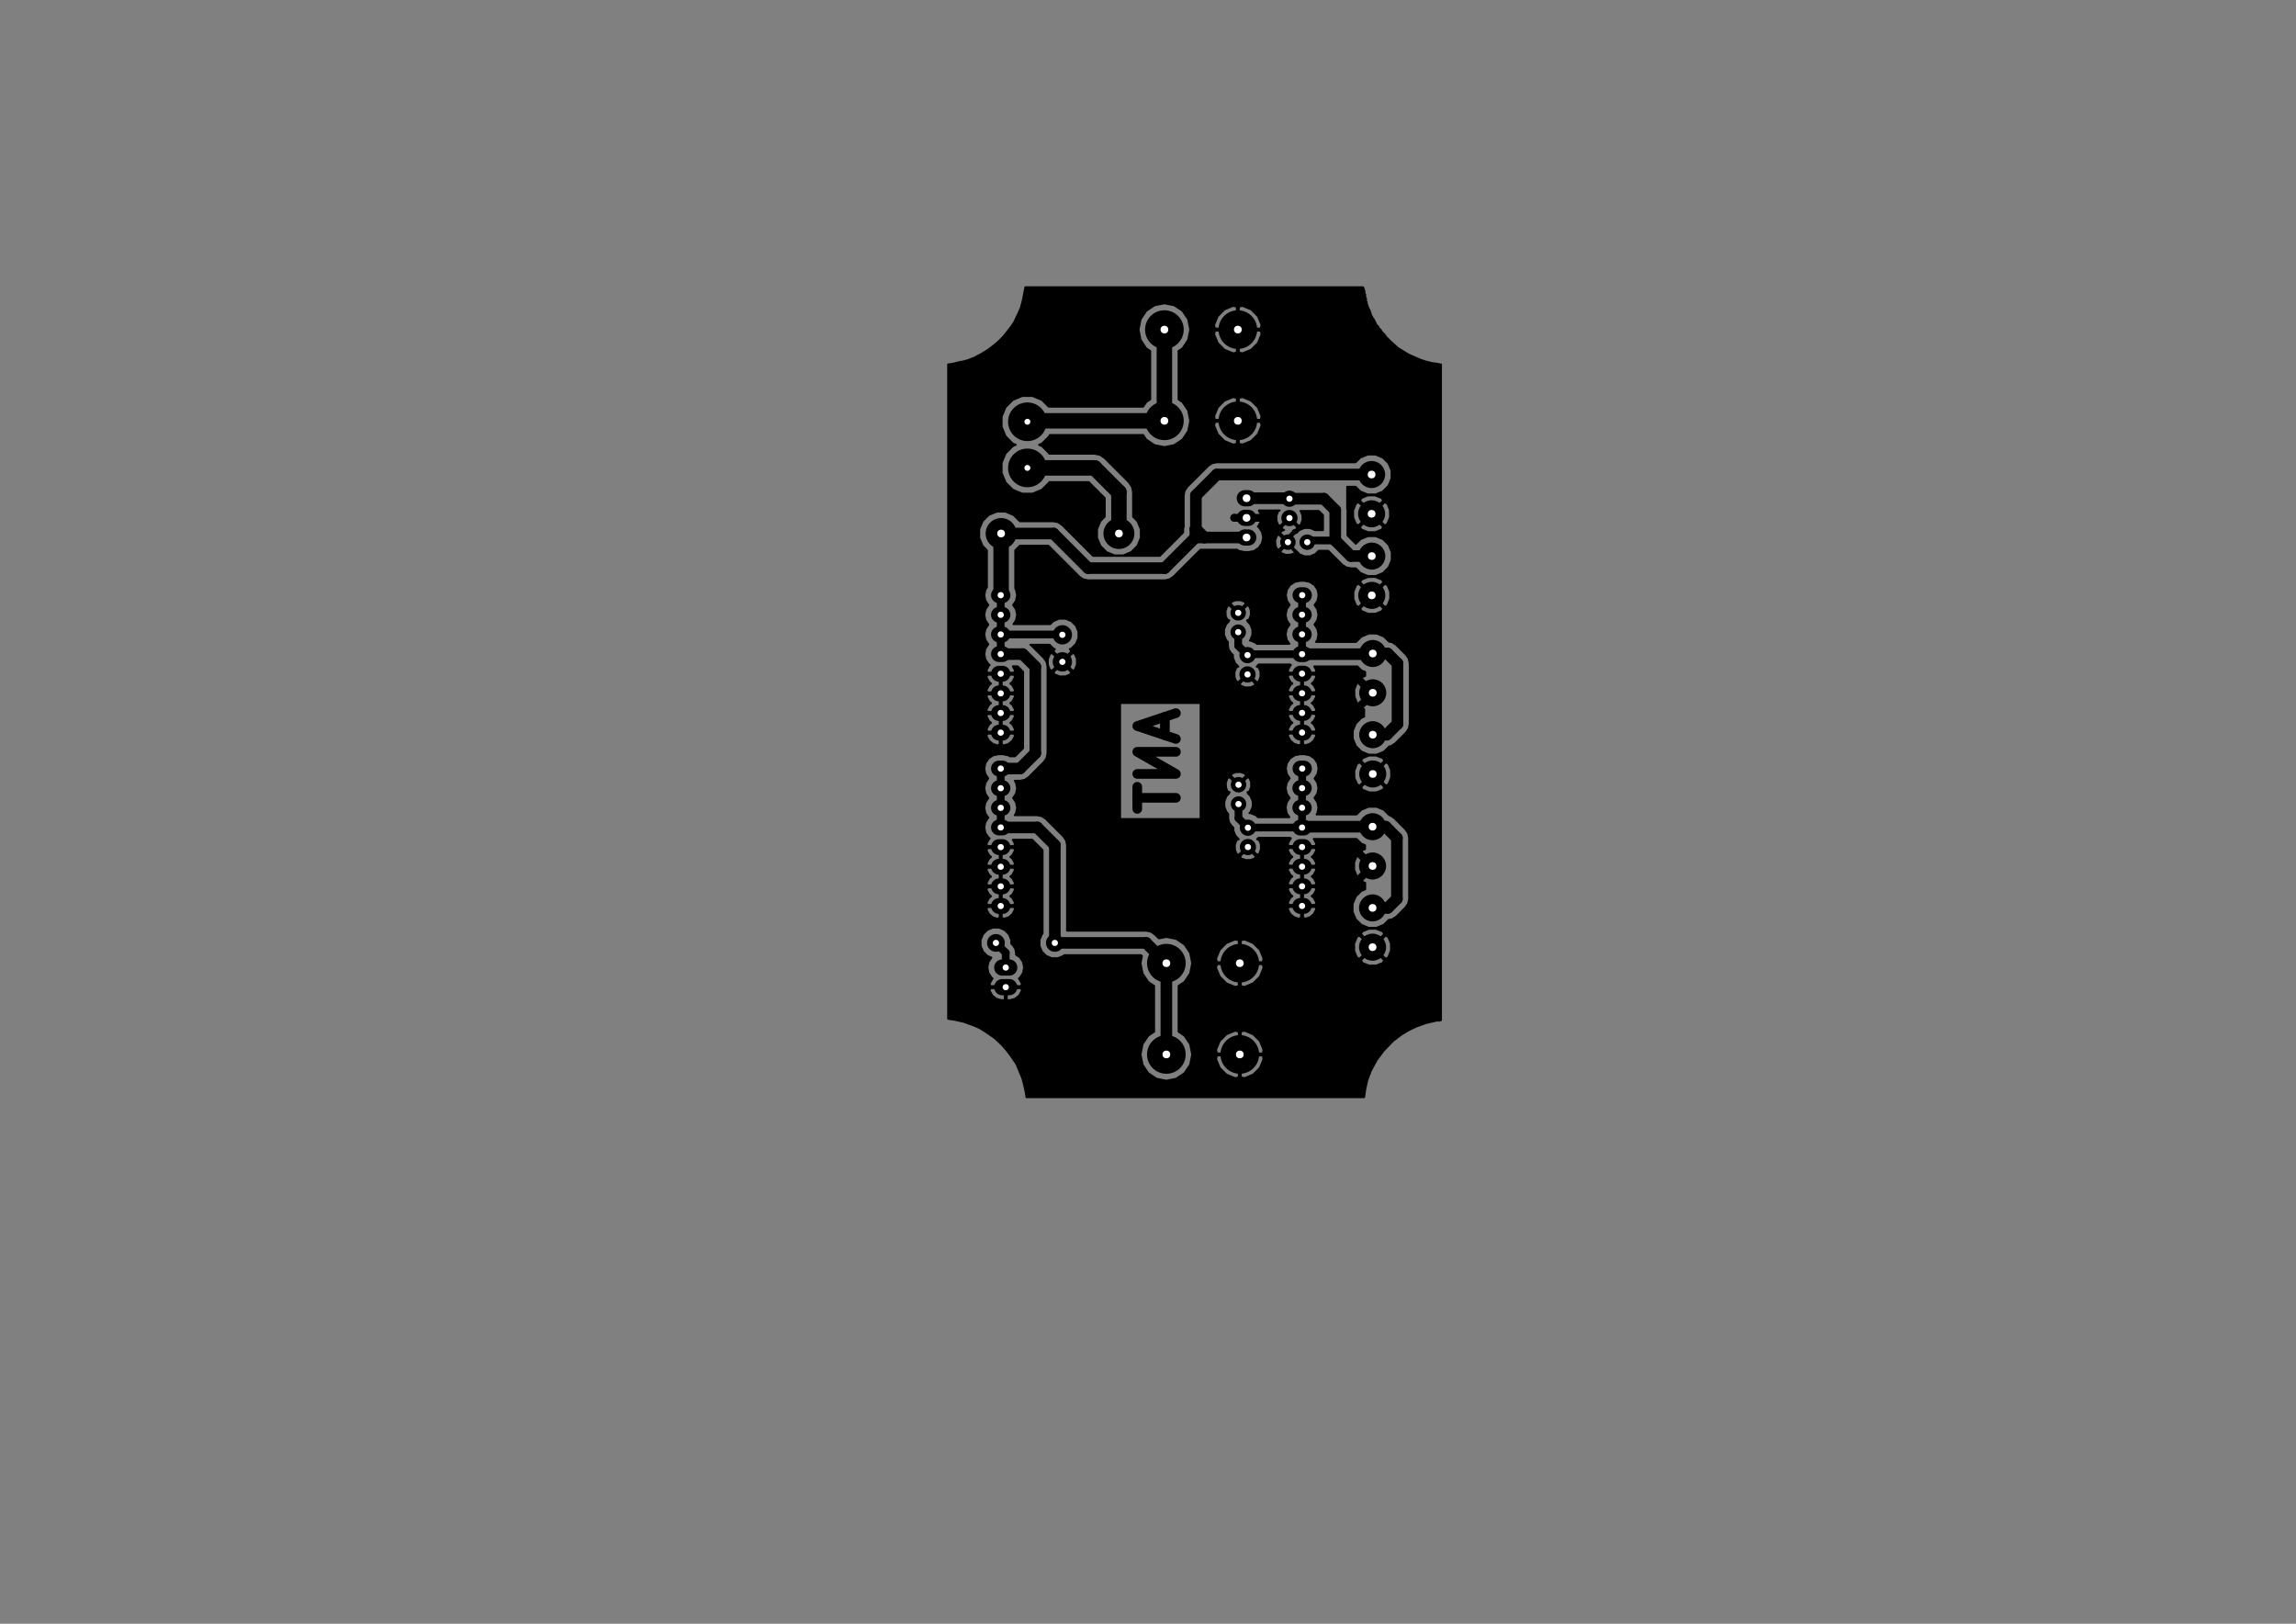 <?xml version="1.0" standalone="no"?>
 <!DOCTYPE svg PUBLIC "-//W3C//DTD SVG 1.1//EN" 
 "http://www.w3.org/Graphics/SVG/1.1/DTD/svg11.dtd"> 
<svg xmlns="http://www.w3.org/2000/svg" version="1.1" 
    width="29.7cm" height="21.001cm" viewBox="0 0 116930 82680 ">
<rect x="0" y="0" width="116930" height="82680" fill="#808080" stroke="none"/>
<title>SVG Picture created as Power_Supply-brd.svg date 2018/12/18 03:38:36 </title>
  <desc>Picture generated by PCBNEW </desc>
<g style="fill:#000000; fill-opacity:1;stroke:#000000; stroke-opacity:1;
stroke-linecap:round; stroke-linejoin:round; "
 transform="translate(0 0) scale(1 1)">
</g>
<g style="fill:#000000; fill-opacity:0.0; 
stroke:#000000; stroke-width:-0; stroke-opacity:1; 
stroke-linecap:round; stroke-linejoin:round;">
</g>
<g style="fill:#000000; fill-opacity:0.0; 
stroke:#000000; stroke-width:492.126; stroke-opacity:1; 
stroke-linecap:round; stroke-linejoin:round;">
<path d="M59324 36500
L59324 37437
" />
<path d="M59886 36312
L57918 36968
L59886 37625
" />
<path d="M59886 38281
L57918 38281
L59886 39406
L57918 39406
" />
<path d="M57918 40062
L57918 41187
" />
<path d="M59886 40624
L57918 40624
" />
</g>
<g style="fill:#000000; fill-opacity:1.0; 
stroke:#000000; stroke-width:0; stroke-opacity:1; 
stroke-linecap:round; stroke-linejoin:round;">
<circle cx="52322.8" cy="21474.8" r="984.252" /> 
</g>
<g style="fill:#000000; fill-opacity:1.0; 
stroke:#000000; stroke-width:39.37; stroke-opacity:1; 
stroke-linecap:round; stroke-linejoin:round;">
</g>
<g style="fill:#000000; fill-opacity:1.0; 
stroke:#000000; stroke-width:0; stroke-opacity:1; 
stroke-linecap:round; stroke-linejoin:round;">
<circle cx="52322.8" cy="23824.8" r="984.252" /> 
</g>
<g style="fill:#000000; fill-opacity:1.0; 
stroke:#000000; stroke-width:39.37; stroke-opacity:1; 
stroke-linecap:round; stroke-linejoin:round;">
</g>
<g style="fill:#000000; fill-opacity:1.0; 
stroke:#000000; stroke-width:807.087; stroke-opacity:1; 
stroke-linecap:round; stroke-linejoin:round;">
</g>
<g style="fill:#000000; fill-opacity:0.0; 
stroke:#000000; stroke-width:807.087; stroke-opacity:1; 
stroke-linecap:round; stroke-linejoin:round;">
<path d="M66222 33309
L66399 33309
" />
<path d="M50875 30305
L51053 30305
" />
<path d="M50875 31305
L51053 31305
" />
<path d="M50875 32305
L51053 32305
" />
<path d="M50875 33305
L51053 33305
" />
<path d="M50875 34305
L51053 34305
" />
<path d="M50875 35305
L51053 35305
" />
<path d="M50875 36305
L51053 36305
" />
<path d="M50875 37305
L51053 37305
" />
<path d="M66230 30305
L66407 30305
" />
<path d="M66222 31301
L66399 31301
" />
<path d="M66222 32301
L66399 32301
" />
<path d="M66222 34301
L66399 34301
" />
<path d="M66222 35301
L66399 35301
" />
<path d="M66222 36301
L66399 36301
" />
<path d="M66222 37301
L66399 37301
" />
</g>
<g style="fill:#000000; fill-opacity:1.0; 
stroke:#000000; stroke-width:0; stroke-opacity:1; 
stroke-linecap:round; stroke-linejoin:round;">
<circle cx="54104.3" cy="32322.8" r="492.126" /> 
</g>
<g style="fill:#000000; fill-opacity:1.0; 
stroke:#000000; stroke-width:39.37; stroke-opacity:1; 
stroke-linecap:round; stroke-linejoin:round;">
</g>
<g style="fill:#000000; fill-opacity:1.0; 
stroke:#000000; stroke-width:0; stroke-opacity:1; 
stroke-linecap:round; stroke-linejoin:round;">
<circle cx="54104.3" cy="33700.8" r="492.126" /> 
</g>
<g style="fill:#000000; fill-opacity:1.0; 
stroke:#000000; stroke-width:39.37; stroke-opacity:1; 
stroke-linecap:round; stroke-linejoin:round;">
</g>
<g style="fill:#000000; fill-opacity:1.0; 
stroke:#000000; stroke-width:0; stroke-opacity:1; 
stroke-linecap:round; stroke-linejoin:round;">
<circle cx="50984.3" cy="27165.4" r="787.402" /> 
</g>
<g style="fill:#000000; fill-opacity:1.0; 
stroke:#000000; stroke-width:39.37; stroke-opacity:1; 
stroke-linecap:round; stroke-linejoin:round;">
</g>
<g style="fill:#000000; fill-opacity:1.0; 
stroke:#000000; stroke-width:0; stroke-opacity:1; 
stroke-linecap:round; stroke-linejoin:round;">
<circle cx="56984.3" cy="27165.4" r="787.402" /> 
</g>
<g style="fill:#000000; fill-opacity:1.0; 
stroke:#000000; stroke-width:39.37; stroke-opacity:1; 
stroke-linecap:round; stroke-linejoin:round;">
</g>
<g style="fill:#000000; fill-opacity:1.0; 
stroke:#000000; stroke-width:826.772; stroke-opacity:1; 
stroke-linecap:round; stroke-linejoin:round;">
</g>
<g style="fill:#000000; fill-opacity:0.0; 
stroke:#000000; stroke-width:826.772; stroke-opacity:1; 
stroke-linecap:round; stroke-linejoin:round;">
<path d="M51043 50265
L51397 50265
" />
<path d="M51043 49265
L51397 49265
" />
</g>
<g style="fill:#000000; fill-opacity:0.0; 
stroke:#000000; stroke-width:1968.5; stroke-opacity:1; 
stroke-linecap:round; stroke-linejoin:round;">
<path d="M63040 21427
L63040 21427
" />
<path d="M59300 21427
L59300 21427
" />
<path d="M63040 16782
L63040 16782
" />
<path d="M59300 16782
L59300 16782
" />
<path d="M59400 49044
L59400 49044
" />
<path d="M63140 49044
L63140 49044
" />
<path d="M59400 53690
L59400 53690
" />
<path d="M63140 53690
L63140 53690
" />
</g>
<g style="fill:#000000; fill-opacity:1.0; 
stroke:#000000; stroke-width:0; stroke-opacity:1; 
stroke-linecap:round; stroke-linejoin:round;">
<circle cx="69911.4" cy="39409.4" r="688.976" /> 
</g>
<g style="fill:#000000; fill-opacity:1.0; 
stroke:#000000; stroke-width:39.37; stroke-opacity:1; 
stroke-linecap:round; stroke-linejoin:round;">
</g>
<g style="fill:#000000; fill-opacity:1.0; 
stroke:#000000; stroke-width:0; stroke-opacity:1; 
stroke-linecap:round; stroke-linejoin:round;">
<circle cx="69911.4" cy="37409.4" r="688.976" /> 
</g>
<g style="fill:#000000; fill-opacity:1.0; 
stroke:#000000; stroke-width:39.37; stroke-opacity:1; 
stroke-linecap:round; stroke-linejoin:round;">
</g>
<g style="fill:#000000; fill-opacity:1.0; 
stroke:#000000; stroke-width:0; stroke-opacity:1; 
stroke-linecap:round; stroke-linejoin:round;">
<circle cx="69911.4" cy="35275.6" r="688.976" /> 
</g>
<g style="fill:#000000; fill-opacity:1.0; 
stroke:#000000; stroke-width:39.37; stroke-opacity:1; 
stroke-linecap:round; stroke-linejoin:round;">
</g>
<g style="fill:#000000; fill-opacity:1.0; 
stroke:#000000; stroke-width:0; stroke-opacity:1; 
stroke-linecap:round; stroke-linejoin:round;">
<circle cx="69911.4" cy="33275.6" r="688.976" /> 
</g>
<g style="fill:#000000; fill-opacity:1.0; 
stroke:#000000; stroke-width:39.37; stroke-opacity:1; 
stroke-linecap:round; stroke-linejoin:round;">
</g>
<g style="fill:#000000; fill-opacity:1.0; 
stroke:#000000; stroke-width:0; stroke-opacity:1; 
stroke-linecap:round; stroke-linejoin:round;">
<circle cx="69901.6" cy="44094.5" r="688.976" /> 
</g>
<g style="fill:#000000; fill-opacity:1.0; 
stroke:#000000; stroke-width:39.37; stroke-opacity:1; 
stroke-linecap:round; stroke-linejoin:round;">
</g>
<g style="fill:#000000; fill-opacity:1.0; 
stroke:#000000; stroke-width:0; stroke-opacity:1; 
stroke-linecap:round; stroke-linejoin:round;">
<circle cx="69901.6" cy="42094.5" r="688.976" /> 
</g>
<g style="fill:#000000; fill-opacity:1.0; 
stroke:#000000; stroke-width:39.37; stroke-opacity:1; 
stroke-linecap:round; stroke-linejoin:round;">
</g>
<g style="fill:#000000; fill-opacity:1.0; 
stroke:#000000; stroke-width:0; stroke-opacity:1; 
stroke-linecap:round; stroke-linejoin:round;">
<circle cx="69901.6" cy="48228.3" r="688.976" /> 
</g>
<g style="fill:#000000; fill-opacity:1.0; 
stroke:#000000; stroke-width:39.37; stroke-opacity:1; 
stroke-linecap:round; stroke-linejoin:round;">
</g>
<g style="fill:#000000; fill-opacity:1.0; 
stroke:#000000; stroke-width:0; stroke-opacity:1; 
stroke-linecap:round; stroke-linejoin:round;">
<circle cx="69901.6" cy="46228.3" r="688.976" /> 
</g>
<g style="fill:#000000; fill-opacity:1.0; 
stroke:#000000; stroke-width:39.37; stroke-opacity:1; 
stroke-linecap:round; stroke-linejoin:round;">
</g>
<g style="fill:#000000; fill-opacity:1.0; 
stroke:#000000; stroke-width:0; stroke-opacity:1; 
stroke-linecap:round; stroke-linejoin:round;">
<circle cx="53720.5" cy="48011.8" r="452.756" /> 
</g>
<g style="fill:#000000; fill-opacity:1.0; 
stroke:#000000; stroke-width:39.37; stroke-opacity:1; 
stroke-linecap:round; stroke-linejoin:round;">
</g>
<g style="fill:#000000; fill-opacity:1.0; 
stroke:#000000; stroke-width:0; stroke-opacity:1; 
stroke-linecap:round; stroke-linejoin:round;">
<circle cx="50720.5" cy="48011.8" r="452.756" /> 
</g>
<g style="fill:#000000; fill-opacity:1.0; 
stroke:#000000; stroke-width:39.37; stroke-opacity:1; 
stroke-linecap:round; stroke-linejoin:round;">
</g>
<g style="fill:#000000; fill-opacity:1.0; 
stroke:#000000; stroke-width:807.087; stroke-opacity:1; 
stroke-linecap:round; stroke-linejoin:round;">
</g>
<g style="fill:#000000; fill-opacity:0.0; 
stroke:#000000; stroke-width:807.087; stroke-opacity:1; 
stroke-linecap:round; stroke-linejoin:round;">
<path d="M66222 42137
L66399 42137
" />
<path d="M50875 39133
L51053 39133
" />
<path d="M50875 40133
L51053 40133
" />
<path d="M50875 41133
L51053 41133
" />
<path d="M50875 42133
L51053 42133
" />
<path d="M50875 43133
L51053 43133
" />
<path d="M50875 44133
L51053 44133
" />
<path d="M50875 45133
L51053 45133
" />
<path d="M50875 46133
L51053 46133
" />
<path d="M66230 39133
L66407 39133
" />
<path d="M66222 40129
L66399 40129
" />
<path d="M66222 41129
L66399 41129
" />
<path d="M66222 43129
L66399 43129
" />
<path d="M66222 44129
L66399 44129
" />
<path d="M66222 45129
L66399 45129
" />
<path d="M66222 46129
L66399 46129
" />
</g>
<g style="fill:#000000; fill-opacity:1.0; 
stroke:#000000; stroke-width:0; stroke-opacity:1; 
stroke-linecap:round; stroke-linejoin:round;">
<circle cx="65669.3" cy="25393.7" r="413.386" /> 
</g>
<g style="fill:#000000; fill-opacity:1.0; 
stroke:#000000; stroke-width:39.37; stroke-opacity:1; 
stroke-linecap:round; stroke-linejoin:round;">
</g>
<g style="fill:#000000; fill-opacity:1.0; 
stroke:#000000; stroke-width:0; stroke-opacity:1; 
stroke-linecap:round; stroke-linejoin:round;">
<circle cx="65669.3" cy="26378" r="413.386" /> 
</g>
<g style="fill:#000000; fill-opacity:1.0; 
stroke:#000000; stroke-width:39.37; stroke-opacity:1; 
stroke-linecap:round; stroke-linejoin:round;">
</g>
<g style="fill:#000000; fill-opacity:1.0; 
stroke:#000000; stroke-width:0; stroke-opacity:1; 
stroke-linecap:round; stroke-linejoin:round;">
<circle cx="69852.4" cy="26161.4" r="688.976" /> 
</g>
<g style="fill:#000000; fill-opacity:1.0; 
stroke:#000000; stroke-width:39.37; stroke-opacity:1; 
stroke-linecap:round; stroke-linejoin:round;">
</g>
<g style="fill:#000000; fill-opacity:1.0; 
stroke:#000000; stroke-width:0; stroke-opacity:1; 
stroke-linecap:round; stroke-linejoin:round;">
<circle cx="69852.4" cy="24161.4" r="688.976" /> 
</g>
<g style="fill:#000000; fill-opacity:1.0; 
stroke:#000000; stroke-width:39.37; stroke-opacity:1; 
stroke-linecap:round; stroke-linejoin:round;">
</g>
<g style="fill:#000000; fill-opacity:1.0; 
stroke:#000000; stroke-width:0; stroke-opacity:1; 
stroke-linecap:round; stroke-linejoin:round;">
<circle cx="69862.2" cy="30315" r="688.976" /> 
</g>
<g style="fill:#000000; fill-opacity:1.0; 
stroke:#000000; stroke-width:39.37; stroke-opacity:1; 
stroke-linecap:round; stroke-linejoin:round;">
</g>
<g style="fill:#000000; fill-opacity:1.0; 
stroke:#000000; stroke-width:0; stroke-opacity:1; 
stroke-linecap:round; stroke-linejoin:round;">
<circle cx="69862.2" cy="28315" r="688.976" /> 
</g>
<g style="fill:#000000; fill-opacity:1.0; 
stroke:#000000; stroke-width:39.37; stroke-opacity:1; 
stroke-linecap:round; stroke-linejoin:round;">
</g>
<g style="fill:#000000; fill-opacity:1.0; 
stroke:#000000; stroke-width:826.772; stroke-opacity:1; 
stroke-linecap:round; stroke-linejoin:round;">
</g>
<g style="fill:#000000; fill-opacity:0.0; 
stroke:#000000; stroke-width:826.772; stroke-opacity:1; 
stroke-linecap:round; stroke-linejoin:round;">
<path d="M63397 26368
L63570 26368
" />
<path d="M63397 25368
L63570 25368
" />
<path d="M63397 27368
L63570 27368
" />
</g>
<g style="fill:#000000; fill-opacity:1.0; 
stroke:#000000; stroke-width:0; stroke-opacity:1; 
stroke-linecap:round; stroke-linejoin:round;">
<circle cx="63533.5" cy="33356.3" r="413.386" /> 
</g>
<g style="fill:#000000; fill-opacity:1.0; 
stroke:#000000; stroke-width:39.37; stroke-opacity:1; 
stroke-linecap:round; stroke-linejoin:round;">
</g>
<g style="fill:#000000; fill-opacity:1.0; 
stroke:#000000; stroke-width:0; stroke-opacity:1; 
stroke-linecap:round; stroke-linejoin:round;">
<circle cx="63533.5" cy="34340.6" r="413.386" /> 
</g>
<g style="fill:#000000; fill-opacity:1.0; 
stroke:#000000; stroke-width:39.37; stroke-opacity:1; 
stroke-linecap:round; stroke-linejoin:round;">
</g>
<g style="fill:#000000; fill-opacity:1.0; 
stroke:#000000; stroke-width:0; stroke-opacity:1; 
stroke-linecap:round; stroke-linejoin:round;">
<circle cx="63553.1" cy="42145.7" r="413.386" /> 
</g>
<g style="fill:#000000; fill-opacity:1.0; 
stroke:#000000; stroke-width:39.37; stroke-opacity:1; 
stroke-linecap:round; stroke-linejoin:round;">
</g>
<g style="fill:#000000; fill-opacity:1.0; 
stroke:#000000; stroke-width:0; stroke-opacity:1; 
stroke-linecap:round; stroke-linejoin:round;">
<circle cx="63553.1" cy="43129.9" r="413.386" /> 
</g>
<g style="fill:#000000; fill-opacity:1.0; 
stroke:#000000; stroke-width:39.37; stroke-opacity:1; 
stroke-linecap:round; stroke-linejoin:round;">
</g>
<g style="fill:#000000; fill-opacity:1.0; 
stroke:#000000; stroke-width:0; stroke-opacity:1; 
stroke-linecap:round; stroke-linejoin:round;">
<circle cx="66574.8" cy="27606.3" r="393.701" /> 
</g>
<g style="fill:#000000; fill-opacity:1.0; 
stroke:#000000; stroke-width:39.37; stroke-opacity:1; 
stroke-linecap:round; stroke-linejoin:round;">
</g>
<g style="fill:#000000; fill-opacity:1.0; 
stroke:#000000; stroke-width:0; stroke-opacity:1; 
stroke-linecap:round; stroke-linejoin:round;">
<circle cx="65590.6" cy="27606.3" r="393.701" /> 
</g>
<g style="fill:#000000; fill-opacity:1.0; 
stroke:#000000; stroke-width:39.37; stroke-opacity:1; 
stroke-linecap:round; stroke-linejoin:round;">
</g>
<g style="fill:#000000; fill-opacity:1.0; 
stroke:#000000; stroke-width:0; stroke-opacity:1; 
stroke-linecap:round; stroke-linejoin:round;">
<circle cx="63059.1" cy="32189" r="393.701" /> 
</g>
<g style="fill:#000000; fill-opacity:1.0; 
stroke:#000000; stroke-width:39.37; stroke-opacity:1; 
stroke-linecap:round; stroke-linejoin:round;">
</g>
<g style="fill:#000000; fill-opacity:1.0; 
stroke:#000000; stroke-width:0; stroke-opacity:1; 
stroke-linecap:round; stroke-linejoin:round;">
<circle cx="63059.1" cy="31204.7" r="393.701" /> 
</g>
<g style="fill:#000000; fill-opacity:1.0; 
stroke:#000000; stroke-width:39.37; stroke-opacity:1; 
stroke-linecap:round; stroke-linejoin:round;">
</g>
<g style="fill:#000000; fill-opacity:1.0; 
stroke:#000000; stroke-width:0; stroke-opacity:1; 
stroke-linecap:round; stroke-linejoin:round;">
<circle cx="63074.8" cy="40940.9" r="393.701" /> 
</g>
<g style="fill:#000000; fill-opacity:1.0; 
stroke:#000000; stroke-width:39.37; stroke-opacity:1; 
stroke-linecap:round; stroke-linejoin:round;">
</g>
<g style="fill:#000000; fill-opacity:1.0; 
stroke:#000000; stroke-width:0; stroke-opacity:1; 
stroke-linecap:round; stroke-linejoin:round;">
<circle cx="63074.8" cy="39956.7" r="393.701" /> 
</g>
<g style="fill:#000000; fill-opacity:1.0; 
stroke:#000000; stroke-width:39.37; stroke-opacity:1; 
stroke-linecap:round; stroke-linejoin:round;">
</g>
<g style="fill:#000000; fill-opacity:1.0; 
stroke:#000000; stroke-width:590.551; stroke-opacity:1; 
stroke-linecap:round; stroke-linejoin:round;">
</g>
<g style="fill:#000000; fill-opacity:0.0; 
stroke:#000000; stroke-width:590.551; stroke-opacity:1; 
stroke-linecap:round; stroke-linejoin:round;">
<path d="M69852 24161
L61970 24161
" />
<path d="M60905 25226
L60905 26938
" />
<path d="M61970 24161
L60905 25226
" />
<path d="M60879 26938
L60905 26938
" />
<path d="M60905 26938
L61334 27368
" />
<path d="M60879 27368
L60879 26938
" />
<path d="M50984 27165
L53651 27165
" />
<path d="M60879 27368
L61334 27368
" />
<path d="M61334 27368
L63484 27368
" />
<path d="M59320 28927
L60879 27368
" />
<path d="M55413 28927
L59320 28927
" />
<path d="M53651 27165
L55413 28927
" />
</g>
<g style="fill:#000000; fill-opacity:0.0; 
stroke:#000000; stroke-width:393.701; stroke-opacity:1; 
stroke-linecap:round; stroke-linejoin:round;">
<path d="M50964 32305
L54086 32305
" />
<path d="M54086 32305
L54104 32322
" />
</g>
<g style="fill:#000000; fill-opacity:0.0; 
stroke:#000000; stroke-width:590.551; stroke-opacity:1; 
stroke-linecap:round; stroke-linejoin:round;">
<path d="M59400 49044
L59400 53690
" />
<path d="M50964 33305
L52084 33305
" />
<path d="M51948 39133
L50964 39133
" />
<path d="M52726 38356
L51948 39133
" />
<path d="M52726 33946
L52726 38356
" />
<path d="M52084 33305
L52726 33946
" />
<path d="M53720 48011
L58367 48011
" />
<path d="M58367 48011
L59400 49044
" />
<path d="M50964 42133
L52822 42133
" />
<path d="M52822 42133
L53720 43031
" />
<path d="M53720 43031
L53720 48011
" />
</g>
<g style="fill:#000000; fill-opacity:0.0; 
stroke:#000000; stroke-width:393.701; stroke-opacity:1; 
stroke-linecap:round; stroke-linejoin:round;">
<path d="M53720 43031
L53720 48011
" />
<path d="M52822 42133
L53720 43031
" />
<path d="M50964 41133
L50964 42133
" />
<path d="M50964 40133
L50964 41133
" />
<path d="M50964 39133
L50964 40133
" />
<path d="M50986 32283
L50964 32305
" />
<path d="M50964 31305
L50964 30305
" />
<path d="M50964 32305
L50964 31305
" />
<path d="M50964 33305
L50964 32305
" />
</g>
<g style="fill:#000000; fill-opacity:0.0; 
stroke:#000000; stroke-width:787.402; stroke-opacity:1; 
stroke-linecap:round; stroke-linejoin:round;">
<path d="M50984 27165
L50984 30285
" />
<path d="M50984 30285
L50964 30305
" />
</g>
<g style="fill:#000000; fill-opacity:0.0; 
stroke:#000000; stroke-width:393.701; stroke-opacity:1; 
stroke-linecap:round; stroke-linejoin:round;">
<path d="M63059 32188
L63059 32881
" />
<path d="M63059 32881
L63533 33356
" />
<path d="M66311 33309
L63580 33309
" />
<path d="M63580 33309
L63533 33356
" />
</g>
<g style="fill:#000000; fill-opacity:0.0; 
stroke:#000000; stroke-width:590.551; stroke-opacity:1; 
stroke-linecap:round; stroke-linejoin:round;">
<path d="M66311 33309
L69877 33309
" />
<path d="M69877 33309
L69911 33275
" />
<path d="M69911 37409
L70622 37409
" />
<path d="M70622 37409
L71171 36860
" />
<path d="M71171 36860
L71171 33779
" />
<path d="M71171 33779
L70667 33275
" />
<path d="M70667 33275
L69911 33275
" />
</g>
<g style="fill:#000000; fill-opacity:0.0; 
stroke:#000000; stroke-width:393.701; stroke-opacity:1; 
stroke-linecap:round; stroke-linejoin:round;">
<path d="M66311 33309
L66311 32301
" />
<path d="M66311 31301
L66311 30312
" />
<path d="M66311 30312
L66318 30305
" />
<path d="M66311 32301
L66311 31301
" />
<path d="M66293 32283
L66311 32301
" />
<path d="M66338 30318
L66330 30326
" />
<path d="M63074 40940
L63074 41667
" />
<path d="M63074 41667
L63553 42145
" />
<path d="M63525 42173
L63553 42145
" />
<path d="M66311 42137
L63561 42137
" />
<path d="M63561 42137
L63553 42145
" />
</g>
<g style="fill:#000000; fill-opacity:0.0; 
stroke:#000000; stroke-width:590.551; stroke-opacity:1; 
stroke-linecap:round; stroke-linejoin:round;">
<path d="M69901 42094
L66354 42094
" />
<path d="M66354 42094
L66311 42137
" />
<path d="M69901 42094
L70568 42094
" />
<path d="M70568 42094
L71141 42667
" />
<path d="M70681 46228
L69901 46228
" />
<path d="M71141 45767
L70681 46228
" />
<path d="M71141 42667
L71141 45767
" />
<path d="M66279 42106
L66311 42137
" />
</g>
<g style="fill:#000000; fill-opacity:0.0; 
stroke:#000000; stroke-width:393.701; stroke-opacity:1; 
stroke-linecap:round; stroke-linejoin:round;">
<path d="M66311 41129
L66311 42137
" />
<path d="M66311 40129
L66311 41129
" />
<path d="M66318 39133
L66318 40122
" />
<path d="M66318 40122
L66311 40129
" />
</g>
<g style="fill:#000000; fill-opacity:0.0; 
stroke:#000000; stroke-width:787.402; stroke-opacity:1; 
stroke-linecap:round; stroke-linejoin:round;">
<path d="M52322 23824
L55744 23824
" />
<path d="M56984 25064
L56984 27165
" />
<path d="M55744 23824
L56984 25064
" />
</g>
<g style="fill:#000000; fill-opacity:0.0; 
stroke:#000000; stroke-width:98.425; stroke-opacity:1; 
stroke-linecap:round; stroke-linejoin:round;">
<path d="M65590 27606
L65590 27637
" />
<path d="M65590 27637
L66125 28173
" />
<path d="M65590 27606
L65590 27748
" />
<path d="M65590 27748
L66000 28157
" />
<path d="M65590 27606
L65590 27511
" />
<path d="M65590 27511
L66031 27070
" />
<path d="M65590 27606
L65590 27452
" />
<path d="M65590 27452
L65968 27074
" />
<path d="M65590 27606
L65590 27322
" />
<path d="M65590 27322
L65905 27007
" />
</g>
<g style="fill:#000000; fill-opacity:0.0; 
stroke:#000000; stroke-width:393.701; stroke-opacity:1; 
stroke-linecap:round; stroke-linejoin:round;">
<path d="M69901 44094
L69893 44094
" />
<path d="M69893 44094
L69106 44881
" />
<path d="M69901 44094
L69862 44094
" />
<path d="M69862 44094
L69118 43350
" />
<path d="M69911 35275
L69877 35275
" />
<path d="M69877 35275
L69145 34543
" />
<path d="M69911 35275
L69911 35305
" />
<path d="M69911 35305
L69240 35976
" />
<path d="M63484 26368
L64246 26368
" />
<path d="M64246 26368
L64255 26358
" />
<path d="M63484 26368
L62860 26368
" />
<path d="M62860 26368
L62854 26362
" />
<path d="M51220 49265
L51220 48511
" />
<path d="M51220 48511
L50720 48011
" />
</g>
<g style="fill:#000000; fill-opacity:0.0; 
stroke:#000000; stroke-width:787.402; stroke-opacity:1; 
stroke-linecap:round; stroke-linejoin:round;">
<path d="M59300 21427
L52369 21427
" />
<path d="M52369 21427
L52322 21474
" />
<path d="M59300 16782
L59300 21427
" />
</g>
<g style="fill:#000000; fill-opacity:0.0; 
stroke:#000000; stroke-width:393.701; stroke-opacity:1; 
stroke-linecap:round; stroke-linejoin:round;">
<path d="M68001 27519
L66661 27519
" />
<path d="M66661 27519
L66574 27606
" />
</g>
<g style="fill:#000000; fill-opacity:0.0; 
stroke:#000000; stroke-width:590.551; stroke-opacity:1; 
stroke-linecap:round; stroke-linejoin:round;">
<path d="M69862 28314
L68797 28314
" />
<path d="M67421 25393
L65669 25393
" />
<path d="M68001 25974
L67421 25393
" />
<path d="M68001 27519
L68001 25974
" />
<path d="M68797 28314
L68001 27519
" />
<path d="M63484 25368
L65643 25368
" />
<path d="M65643 25368
L65669 25393
" />
</g>
<g style="fill:#000000; fill-opacity:1.0; 
stroke:#000000; stroke-width:100; stroke-opacity:1; 
stroke-linecap:round; stroke-linejoin:round;">
<polyline style="fill-rule:evenodd;"
points="69412,14635
69423,14651
69448,14676
69448,14734
69451,14753
69462,14769
69487,14794
69487,14931
69491,14950
69502,14966
69526,14991
69526,15127
69530,15147
69541,15163
69566,15188
69566,15324
69570,15344
69580,15360
69605,15384
69605,15482
69609,15501
69620,15517
69644,15542
69644,15600
69648,15619
69659,15635
69684,15660
69684,15679
69688,15698
69698,15714
69723,15739
69723,15757
69727,15777
69738,15793
69762,15817
69762,15875
69766,15895
69777,15911
69802,15936
69802,15994
69806,16013
69817,16029
69841,16054
69841,16072
69845,16092
69856,16108
69881,16132
69881,16151
69885,16171
69895,16186
69959,16251
69959,16269
69963,16289
69974,16305
69999,16329
69999,16348
70003,16367
70013,16383
70038,16408
70038,16427
70042,16446
70053,16462
70077,16487
70077,16505
70081,16525
70092,16541
70196,16644
70196,16663
70200,16682
70210,16698
70323,16811
70358,16882
70368,16895
70519,17047
70555,17118
70565,17131
70840,17407
70842,17409
71197,17724
71204,17729
71715,18044
71721,18047
72076,18205
72076,18205
72352,18323
72356,18324
72592,18403
72596,18404
72911,18483
72916,18484
73190,18523
73385,18562
73385,51942
73308,51967
73159,51967
73148,51968
72636,52087
72630,52088
72138,52265
72134,52267
71720,52464
71716,52467
71361,52683
71357,52686
70944,53001
70938,53006
70465,53498
70461,53503
70107,53975
70103,53982
69808,54533
69805,54539
69628,55011
69626,55018
69527,55471
69527,55475
69471,55865
52277,55865
52244,55632
52243,55628
52164,55274
52164,55272
52066,54898
52063,54892
51768,54183
51763,54174
51468,53741
51466,53739
51269,53483
51268,53481
51012,53185
51008,53182
50674,52867
50668,52862
50215,52547
50213,52546
49898,52349
49892,52345
49577,52208
49574,52206
49081,52029
49076,52028
48642,51929
48639,51928
48383,51889
48383,51889
48288,51875
48288,50418
50397,50418
50411,50473
50538,50699
50743,50859
50993,50929
51170,50929
51170,50315
51270,50315
51270,50929
51447,50929
51697,50859
51902,50699
52029,50473
52043,50418
51996,50315
51270,50315
51170,50315
50444,50315
50397,50418
48288,50418
48288,48166
49938,48166
50057,48453
50277,48673
50487,48761
50339,48981
50283,49265
50339,49549
50500,49790
50549,49823
50538,49832
50411,50058
50397,50112
50444,50215
51170,50215
51170,50207
51270,50207
51270,50215
51996,50215
52043,50112
52029,50058
51902,49832
51891,49823
51940,49790
52101,49549
52157,49265
52101,48981
51940,48740
51746,48611
51746,48511
51734,48455
51706,48310
51640,48212
51592,48140
51592,48140
51501,48049
51502,47857
51383,47569
51163,47349
50876,47230
50565,47230
50278,47348
50058,47568
49939,47855
49938,48166
48288,48166
48288,46285
50240,46285
50248,46324
50368,46550
50566,46712
50811,46786
50914,46726
50914,46183
51014,46183
51014,46726
51117,46786
51362,46712
51560,46550
51681,46324
51688,46285
51642,46183
51014,46183
50914,46183
50287,46183
50240,46285
48288,46285
48288,45285
50240,45285
50248,45324
50368,45550
50470,45633
50368,45717
50248,45943
50240,45982
50287,46083
50914,46083
50914,45183
51014,45183
51014,46083
51642,46083
51688,45982
51681,45943
51560,45717
51458,45633
51560,45550
51681,45324
51688,45285
51642,45183
51014,45183
50914,45183
50287,45183
50240,45285
48288,45285
48288,44285
50240,44285
50248,44324
50368,44550
50470,44633
50368,44717
50248,44943
50240,44982
50287,45083
50914,45083
50914,44183
51014,44183
51014,45083
51642,45083
51688,44982
51681,44943
51560,44717
51458,44633
51560,44550
51681,44324
51688,44285
51642,44183
51014,44183
50914,44183
50287,44183
50240,44285
48288,44285
48288,43285
50240,43285
50248,43324
50368,43550
50470,43633
50368,43717
50248,43943
50240,43982
50287,44083
50914,44083
50914,43183
51014,43183
51014,44083
51642,44083
51688,43982
51681,43943
51560,43717
51458,43633
51560,43550
51681,43324
51688,43285
51642,43183
51014,43183
50914,43183
50287,43183
50240,43285
48288,43285
48288,37456
50240,37456
50248,37495
50368,37721
50566,37883
50811,37958
50914,37897
50914,37355
51014,37355
51014,37897
51117,37958
51362,37883
51560,37721
51681,37495
51688,37456
51642,37355
51014,37355
50914,37355
50287,37355
50240,37456
48288,37456
48288,36456
50240,36456
50248,36495
50368,36721
50470,36805
50368,36888
50248,37114
50240,37153
50287,37255
50914,37255
50914,36355
51014,36355
51014,37255
51642,37255
51688,37153
51681,37114
51560,36888
51458,36805
51560,36721
51681,36495
51688,36456
51642,36355
51014,36355
50914,36355
50287,36355
50240,36456
48288,36456
48288,35456
50240,35456
50248,35495
50368,35721
50470,35805
50368,35888
50248,36114
50240,36153
50287,36255
50914,36255
50914,35355
51014,35355
51014,36255
51642,36255
51688,36153
51681,36114
51560,35888
51458,35805
51560,35721
51681,35495
51688,35456
51642,35355
51014,35355
50914,35355
50287,35355
50240,35456
48288,35456
48288,34456
50240,34456
50248,34495
50368,34721
50470,34805
50368,34888
50248,35114
50240,35153
50287,35255
50914,35255
50914,34355
51014,34355
51014,35255
51642,35255
51688,35153
51681,35114
51560,34888
51458,34805
51560,34721
51681,34495
51688,34456
51642,34355
51014,34355
50914,34355
50287,34355
50240,34456
48288,34456
48288,27386
49867,27386
50037,27796
50261,28021
50261,29907
50183,30024
50127,30305
50183,30585
50330,30805
50183,31024
50127,31305
50183,31585
50330,31805
50183,32024
50127,32305
50183,32585
50330,32805
50183,33024
50127,33305
50183,33585
50342,33822
50401,33862
50368,33888
50248,34114
50240,34153
50287,34255
50914,34255
50914,34247
51014,34247
51014,34255
51642,34255
51688,34153
51681,34114
51581,33929
51826,33929
52102,34205
52102,38097
51690,38509
51428,38509
51349,38457
51069,38401
50859,38401
50579,38457
50342,38616
50183,38853
50127,39133
50183,39414
50330,39633
50183,39853
50127,40133
50183,40414
50330,40633
50183,40853
50127,41133
50183,41414
50330,41633
50183,41853
50127,42133
50183,42414
50342,42651
50401,42691
50368,42717
50248,42943
50240,42982
50287,43083
50914,43083
50914,43075
51014,43075
51014,43083
51642,43083
51688,42982
51681,42943
51581,42757
52564,42757
53096,43289
53096,47530
53058,47568
52939,47855
52938,48166
53057,48453
53277,48673
53564,48793
53875,48793
54162,48674
54201,48635
58109,48635
58154,48681
58087,49019
58087,49070
58187,49572
58472,49998
58776,50202
58776,52532
58472,52736
58187,53162
58087,53664
58087,53716
58187,54218
58472,54644
58898,54929
59400,55029
59903,54929
60328,54644
60613,54218
60670,53932
61930,53932
62115,54377
62456,54717
62898,54900
63090,54861
63090,53740
63190,53740
63190,54861
63383,54900
63825,54717
64166,54377
64350,53932
64311,53740
63190,53740
63090,53740
61969,53740
61930,53932
60670,53932
60713,53716
60713,53664
60670,53448
61930,53448
61969,53640
63090,53640
63090,52519
63190,52519
63190,53640
64311,53640
64350,53448
64166,53003
63825,52663
63383,52480
63190,52519
63090,52519
62898,52480
62456,52663
62115,53003
61930,53448
60670,53448
60613,53162
60328,52736
60024,52532
60024,50202
60328,49998
60613,49572
60670,49287
61930,49287
62115,49731
62456,50071
62898,50254
63090,50215
63090,49094
63190,49094
63190,50215
63383,50254
63825,50071
64166,49731
64350,49287
64311,49094
63190,49094
63090,49094
61969,49094
61930,49287
60670,49287
60713,49070
60713,49019
60670,48802
61930,48802
61969,48994
63090,48994
63090,47874
63190,47874
63190,48994
64311,48994
64331,48895
69305,48895
69380,49031
69727,49169
70100,49164
70423,49031
70498,48895
69901,48299
69305,48895
64331,48895
64350,48802
64166,48357
63861,48053
68960,48053
68965,48427
69098,48749
69234,48824
69830,48228
69972,48228
70568,48824
70704,48749
70842,48402
70838,48029
70704,47706
70568,47631
69972,48228
69830,48228
69234,47631
69098,47706
68960,48053
63861,48053
63825,48017
63383,47834
63190,47874
63090,47874
62898,47834
62456,48017
62115,48357
61930,48802
60670,48802
60613,48516
60328,48090
59903,47805
59400,47706
59020,47781
58808,47570
58794,47561
69305,47561
69901,48157
70498,47561
70423,47425
70076,47287
69702,47291
69380,47425
69305,47561
58794,47561
58606,47435
58367,47387
54344,47387
54344,46281
65586,46281
65594,46320
65715,46546
65913,46708
66158,46782
66261,46722
66261,46179
66361,46179
66361,46722
66463,46782
66708,46708
66906,46546
67027,46320
67035,46281
66988,46179
66361,46179
66261,46179
65633,46179
65586,46281
54344,46281
54344,45281
65586,45281
65594,45320
65715,45546
65817,45629
65715,45713
65594,45939
65586,45978
65633,46079
66261,46079
66261,45179
66361,45179
66361,46079
66988,46079
67035,45978
67027,45939
66906,45713
66804,45629
66906,45546
67027,45320
67035,45281
66988,45179
66361,45179
66261,45179
65633,45179
65586,45281
54344,45281
54344,44281
65586,44281
65594,44320
65715,44546
65817,44629
65715,44713
65594,44939
65586,44978
65633,45079
66261,45079
66261,44179
66361,44179
66361,45079
66988,45079
67035,44978
67027,44939
66906,44713
66804,44629
66906,44546
67027,44320
67035,44281
66988,44179
66361,44179
66261,44179
65633,44179
65586,44281
54344,44281
54344,43597
63155,43597
63197,43705
63444,43797
63708,43788
63909,43705
63950,43597
63553,43200
63155,43597
54344,43597
54344,43031
54296,42792
54161,42590
53264,41692
53061,41557
52822,41509
51681,41509
51745,41414
51801,41133
51745,40853
51598,40633
51745,40414
51801,40133
51745,39853
51681,39757
51948,39757
52187,39710
52390,39575
53167,38797
53302,38595
53350,38356
53350,35796
57043,35796
57043,41703
61145,41703
61145,41084
62352,41084
62461,41349
62549,41437
62549,41667
62549,41667
62589,41868
62703,42038
62811,42146
62810,42292
62923,42565
63042,42684
63040,42687
63085,42732
62978,42773
62885,43021
62894,43284
62978,43485
63085,43527
63482,43129
63476,43124
63547,43053
63553,43059
63558,43053
63629,43124
63623,43129
64021,43527
64128,43485
64204,43281
65586,43281
65594,43320
65715,43546
65817,43629
65715,43713
65594,43939
65586,43978
65633,44079
66261,44079
66261,43179
66361,43179
66361,44079
66988,44079
67035,43978
67027,43939
67017,43919
68960,43919
68965,44293
69098,44615
69234,44690
69830,44094
69234,43498
69098,43572
68960,43919
67017,43919
66906,43713
66804,43629
66906,43546
67027,43320
67035,43281
66988,43179
66361,43179
66261,43179
65633,43179
65586,43281
64204,43281
64220,43238
64211,42975
64128,42773
64021,42732
64066,42687
64063,42684
64084,42663
65700,42663
65742,42691
65715,42713
65594,42939
65586,42978
65633,43079
66261,43079
66261,43072
66361,43072
66361,43079
66988,43079
67035,42978
67027,42939
66909,42718
69086,42718
69324,42956
69516,43036
69516,43234
69380,43291
69305,43427
69901,44023
69907,44018
69977,44088
69972,44094
69977,44100
69907,44170
69901,44165
69305,44761
69380,44897
69526,44955
69526,45282
69325,45365
69039,45651
68884,46025
68883,46429
69038,46804
69324,47090
69698,47245
70103,47246
70477,47091
70725,46843
70919,46804
71122,46669
71582,46208
71718,46006
71765,45767
71765,42667
71718,42428
71582,42226
71010,41653
70807,41517
70753,41507
70478,41232
70104,41076
69700,41076
69325,41231
69086,41470
67051,41470
67092,41410
67147,41129
67092,40849
66945,40629
67092,40410
67147,40129
67137,40076
69314,40076
69389,40212
69736,40350
70110,40345
70432,40212
70507,40076
69911,39480
69314,40076
67137,40076
67092,39849
66950,39637
67100,39414
67135,39234
68970,39234
68974,39608
69108,39930
69244,40005
69840,39409
69982,39409
70578,40005
70714,39930
70852,39584
70847,39210
70714,38887
70578,38813
69982,39409
69840,39409
69244,38813
69108,38887
68970,39234
67135,39234
67155,39133
67100,38853
67025,38742
69314,38742
69911,39338
70507,38742
70432,38606
70085,38468
69712,38472
69389,38606
69314,38742
67025,38742
66941,38616
66703,38457
66423,38401
66214,38401
65934,38457
65696,38616
65537,38853
65481,39133
65537,39414
65679,39625
65529,39849
65474,40129
65529,40410
65676,40629
65529,40849
65474,41129
65529,41410
65664,41612
64069,41612
63974,41516
63701,41403
63633,41403
63686,41350
63797,41085
63797,40797
63687,40532
63556,40401
63573,40384
63528,40339
63633,40300
63722,40060
63713,39804
63633,39612
63528,39573
63145,39956
63151,39962
63080,40032
63074,40027
63069,40032
62998,39962
63004,39956
62621,39573
62515,39612
62426,39852
62436,40108
62515,40300
62621,40339
62576,40384
62592,40401
62462,40531
62352,40796
62352,41084
61145,41084
61145,39502
62691,39502
63074,39885
63457,39502
63419,39397
63178,39308
62923,39318
62730,39397
62691,39502
61145,39502
61145,37452
65586,37452
65594,37491
65715,37717
65913,37879
66158,37954
66261,37893
66261,37351
66361,37351
66361,37893
66463,37954
66708,37879
66906,37717
67027,37491
67035,37452
66988,37351
66361,37351
66261,37351
65633,37351
65586,37452
61145,37452
61145,36452
65586,36452
65594,36491
65715,36717
65817,36801
65715,36884
65594,37110
65586,37149
65633,37251
66261,37251
66261,36351
66361,36351
66361,37251
66988,37251
67035,37149
67027,37110
66906,36884
66804,36801
66906,36717
67027,36491
67035,36452
66988,36351
66361,36351
66261,36351
65633,36351
65586,36452
61145,36452
61145,35796
57043,35796
53350,35796
53350,35452
65586,35452
65594,35491
65715,35717
65817,35801
65715,35884
65594,36110
65586,36149
65633,36251
66261,36251
66261,35351
66361,35351
66361,36251
66988,36251
67035,36149
67027,36110
66906,35884
66804,35801
66906,35717
67027,35491
67035,35452
66988,35351
66361,35351
66261,35351
65633,35351
65586,35452
53350,35452
53350,34808
63136,34808
63177,34915
63424,35008
63688,34998
63889,34915
63930,34808
63533,34411
63136,34808
53350,34808
53350,34225
53650,34225
53700,34340
53976,34446
54271,34438
54507,34340
54558,34225
54104,33771
53650,34225
53350,34225
53350,33946
53302,33708
53212,33573
53358,33573
53366,33868
53464,34104
53579,34155
54033,33700
54175,33700
54629,34155
54744,34104
54850,33828
54842,33533
54744,33297
54629,33246
54175,33700
54033,33700
53579,33246
53464,33297
53358,33573
53212,33573
53167,33505
52525,32863
52476,32830
53451,32830
53638,33018
53720,33052
53700,33060
53650,33175
54104,33630
54558,33175
54507,33060
54487,33052
54568,33019
54799,32788
54925,32486
54925,32332
62336,32332
62446,32597
62533,32685
62533,32881
62533,32881
62573,33083
62687,33253
62791,33357
62791,33503
62903,33776
63023,33895
63020,33898
63065,33943
62958,33984
62865,34231
62875,34495
62958,34696
63065,34737
63462,34340
63457,34334
63527,34264
63533,34269
63539,34264
63609,34334
63604,34340
64001,34737
64108,34696
64199,34452
65586,34452
65594,34491
65715,34717
65817,34801
65715,34884
65594,35110
65586,35149
65633,35251
66261,35251
66261,34351
66361,34351
66361,35251
66988,35251
67035,35149
67027,35110
67022,35101
68970,35101
68974,35474
69108,35797
69244,35872
69840,35275
69244,34679
69108,34754
68970,35101
67022,35101
66906,34884
66804,34801
66906,34717
67027,34491
67035,34452
66988,34351
66361,34351
66261,34351
65633,34351
65586,34452
64199,34452
64201,34449
64191,34185
64108,33984
64001,33943
64046,33898
64043,33895
64104,33834
65700,33834
65742,33862
65715,33884
65594,34110
65586,34149
65633,34251
66261,34251
66261,34243
66361,34243
66361,34251
66988,34251
67035,34149
67027,34110
66932,33933
69129,33933
69334,34137
69524,34217
69524,34416
69389,34472
69314,34608
69911,35204
69916,35199
69987,35270
69982,35275
69987,35281
69916,35351
69911,35346
69314,35942
69389,36078
69473,36111
69473,36489
69335,36546
69049,36832
68893,37206
68893,37610
69048,37985
69334,38271
69708,38426
70112,38427
70487,38272
70752,38007
70860,37985
71063,37850
71612,37301
71747,37099
71795,36860
71795,33779
71749,33547
71747,33540
71612,33338
71108,32834
70906,32699
70741,32666
70488,32413
70114,32258
69709,32257
69335,32412
69062,32685
67022,32685
67092,32581
67147,32301
67092,32020
66945,31801
67092,31581
67147,31301
67092,31020
67066,30982
69265,30982
69340,31117
69687,31256
70061,31251
70383,31117
70458,30982
69862,30385
69265,30982
67066,30982
66950,30809
67100,30585
67155,30305
67123,30140
68920,30140
68925,30513
69059,30836
69195,30911
69791,30314
69932,30314
70529,30911
70665,30836
70803,30489
70798,30116
70665,29793
70529,29718
69932,30314
69791,30314
69195,29718
69059,29793
68920,30140
67123,30140
67100,30024
66941,29787
66732,29647
69265,29647
69862,30244
70458,29647
70383,29512
70036,29373
69663,29378
69340,29512
69265,29647
66732,29647
66703,29628
66423,29572
66214,29572
65934,29628
65696,29787
65537,30024
65481,30305
65537,30585
65679,30797
65529,31020
65474,31301
65529,31581
65676,31801
65529,32020
65474,32301
65529,32581
65664,32783
64010,32783
63954,32727
63681,32614
63655,32614
63671,32598
63781,32333
63781,32045
63671,31780
63541,31649
63557,31632
63512,31587
63617,31548
63707,31308
63697,31052
63617,30860
63512,30821
63129,31204
63135,31210
63064,31281
63059,31275
63053,31281
62982,31210
62988,31204
62605,30821
62500,30860
62411,31100
62420,31356
62500,31548
62605,31587
62560,31632
62576,31649
62446,31779
62336,32044
62336,32332
54925,32332
54925,32160
54800,31858
54569,31627
54268,31502
53941,31501
53639,31626
53486,31779
51616,31779
51745,31585
51801,31305
51745,31024
51598,30805
51635,30750
62676,30750
63059,31134
63442,30750
63403,30645
63163,30556
62907,30566
62714,30645
62676,30750
51635,30750
51745,30585
51801,30305
51745,30024
51706,29966
51706,28021
51929,27798
51933,27789
53393,27789
54972,29368
55174,29503
55413,29551
59320,29551
59559,29503
59762,29368
61138,27992
63005,27992
63097,28053
63381,28110
63587,28110
63871,28053
64111,27892
64272,27652
64302,27502
64942,27502
64952,27758
65031,27950
65136,27989
65519,27606
65136,27223
65031,27262
64942,27502
64302,27502
64329,27368
64272,27084
64111,26843
64061,26809
64087,26788
64208,26558
64216,26520
64169,26418
63534,26418
63534,26425
63434,26425
63434,26418
63426,26418
63426,26318
63434,26318
63434,26310
63534,26310
63534,26318
64169,26318
64216,26215
64208,26177
64110,25992
65171,25992
65094,26021
65001,26269
65010,26532
65094,26733
65201,26775
65598,26377
65593,26372
65663,26301
65669,26307
65674,26301
65745,26372
65740,26377
66137,26775
66244,26733
66336,26486
66327,26223
66244,26021
66233,26017
67162,26017
67377,26232
67377,26994
66984,26994
66719,26883
66431,26883
66166,26993
66035,27124
66018,27107
65973,27152
65934,27047
65862,27020
66025,26953
66066,26845
65669,26448
65272,26845
65313,26953
65397,26984
65246,27047
65207,27152
65590,27535
65596,27530
65666,27600
65661,27606
65666,27611
65596,27682
65590,27677
65207,28060
65246,28165
65486,28254
65742,28244
65934,28165
65973,28060
66018,28105
66035,28088
66165,28218
66430,28328
66717,28328
66983,28219
67157,28045
67645,28045
68355,28756
68558,28891
68598,28899
68797,28938
69047,28938
69284,29177
69658,29332
70063,29332
70437,29178
70724,28892
70879,28518
70880,28113
70725,27739
70439,27452
70065,27297
69660,27297
69286,27451
69051,27686
68625,27261
68625,26828
69255,26828
69330,26964
69677,27102
70051,27097
70373,26964
70448,26828
69852,26232
69255,26828
68625,26828
68625,25986
68911,25986
68915,26360
69049,26682
69185,26757
69781,26161
69923,26161
70519,26757
70655,26682
70793,26335
70788,25962
70655,25639
70519,25564
69923,26161
69781,26161
69185,25564
69049,25639
68911,25986
68625,25986
68625,25974
68603,25860
68605,25858
68609,25838
68609,25494
69255,25494
69852,26090
70448,25494
70373,25358
70026,25220
69653,25224
69330,25358
69255,25494
68609,25494
68609,24785
69037,24785
69275,25023
69649,25178
70053,25179
70428,25024
70714,24738
70869,24364
70870,23959
70715,23585
70429,23299
70055,23143
69650,23143
69276,23298
69036,23537
61970,23537
61731,23584
61529,23720
60464,24785
60328,24987
60281,25226
60281,26810
60255,26938
60255,27109
59062,28303
55671,28303
54092,26724
53890,26588
53651,26541
51934,26541
51931,26533
51617,26219
51207,26049
50763,26049
50352,26218
50038,26532
49868,26942
49867,27386
48288,27386
48288,21734
51009,21734
51209,22217
51578,22587
51728,22649
51580,22711
51210,23080
51010,23562
51009,24084
51209,24567
51578,24937
52060,25137
52582,25138
53065,24938
53435,24569
53444,24547
55444,24547
56261,25364
56261,26309
56038,26532
55868,26942
55867,27386
56037,27796
56351,28111
56761,28281
57205,28281
57615,28112
57929,27798
58100,27388
58100,26944
57931,26533
57706,26309
57706,25064
57651,24788
57495,24554
56254,23313
56020,23157
55744,23102
53444,23102
53436,23082
53067,22712
52917,22649
53065,22588
53435,22219
53464,22150
58216,22150
58371,22381
58797,22666
59300,22766
59802,22666
60228,22381
60513,21955
60570,21670
61830,21670
62015,22114
62355,22454
62798,22637
62990,22598
62990,21477
63090,21477
63090,22598
63282,22637
63724,22454
64065,22114
64250,21670
64211,21477
63090,21477
62990,21477
61869,21477
61830,21670
60570,21670
60613,21453
60613,21401
60570,21185
61830,21185
61869,21377
62990,21377
62990,20257
63090,20257
63090,21377
64211,21377
64250,21185
64065,20740
63724,20400
63282,20217
63090,20257
62990,20257
62798,20217
62355,20400
62015,20740
61830,21185
60570,21185
60513,20899
60228,20473
60022,20335
60022,17873
60228,17736
60513,17310
60570,17024
61830,17024
62015,17469
62355,17809
62798,17992
62990,17952
62990,16832
63090,16832
63090,17952
63282,17992
63724,17809
64065,17469
64250,17024
64211,16832
63090,16832
62990,16832
61869,16832
61830,17024
60570,17024
60613,16807
60613,16756
60570,16539
61830,16539
61869,16732
62990,16732
62990,15611
63090,15611
63090,16732
64211,16732
64250,16539
64065,16095
63724,15754
63282,15571
63090,15611
62990,15611
62798,15571
62355,15754
62015,16095
61830,16539
60570,16539
60513,16253
60228,15827
59802,15543
59300,15443
58797,15543
58371,15827
58087,16253
57987,16756
57987,16807
58087,17310
58371,17736
58577,17873
58577,20335
58371,20473
58216,20705
53409,20705
53067,20362
52585,20162
52062,20161
51580,20361
51210,20730
51010,21212
51009,21734
48288,21734
48288,18557
48520,18523
48525,18522
48913,18425
48946,18425
48956,18425
49055,18405
49058,18404
49274,18345
49279,18344
49594,18225
49600,18223
49974,18026
49976,18024
50331,17808
50335,17805
50591,17608
50593,17607
50829,17410
50832,17407
51088,17151
51092,17147
51328,16852
51329,16851
51525,16595
51527,16592
51645,16415
51649,16409
51885,15917
51886,15914
51985,15678
51987,15672
52085,15318
52086,15314
52219,14630
52226,14626
69410,14626
69412,14635
" /> 
</g>
<g style="fill:#FFFFFF; fill-opacity:1.0; 
stroke:#FFFFFF; stroke-width:100; stroke-opacity:1; 
stroke-linecap:round; stroke-linejoin:round;">
</g>
<g style="fill:#FFFFFF; fill-opacity:1.0; 
stroke:#FFFFFF; stroke-width:0; stroke-opacity:1; 
stroke-linecap:round; stroke-linejoin:round;">
<circle cx="52322.8" cy="21474.8" r="150" /> 
</g>
<g style="fill:#FFFFFF; fill-opacity:1.0; 
stroke:#FFFFFF; stroke-width:39.37; stroke-opacity:1; 
stroke-linecap:round; stroke-linejoin:round;">
</g>
<g style="fill:#FFFFFF; fill-opacity:1.0; 
stroke:#FFFFFF; stroke-width:0; stroke-opacity:1; 
stroke-linecap:round; stroke-linejoin:round;">
<circle cx="52322.8" cy="23824.8" r="150" /> 
</g>
<g style="fill:#FFFFFF; fill-opacity:1.0; 
stroke:#FFFFFF; stroke-width:39.37; stroke-opacity:1; 
stroke-linecap:round; stroke-linejoin:round;">
</g>
<g style="fill:#FFFFFF; fill-opacity:1.0; 
stroke:#FFFFFF; stroke-width:0; stroke-opacity:1; 
stroke-linecap:round; stroke-linejoin:round;">
<circle cx="66311" cy="33309.1" r="157.48" /> 
</g>
<g style="fill:#FFFFFF; fill-opacity:1.0; 
stroke:#FFFFFF; stroke-width:39.37; stroke-opacity:1; 
stroke-linecap:round; stroke-linejoin:round;">
</g>
<g style="fill:#FFFFFF; fill-opacity:1.0; 
stroke:#FFFFFF; stroke-width:0; stroke-opacity:1; 
stroke-linecap:round; stroke-linejoin:round;">
<circle cx="50964.6" cy="30305.1" r="157.48" /> 
</g>
<g style="fill:#FFFFFF; fill-opacity:1.0; 
stroke:#FFFFFF; stroke-width:39.37; stroke-opacity:1; 
stroke-linecap:round; stroke-linejoin:round;">
</g>
<g style="fill:#FFFFFF; fill-opacity:1.0; 
stroke:#FFFFFF; stroke-width:0; stroke-opacity:1; 
stroke-linecap:round; stroke-linejoin:round;">
<circle cx="50964.6" cy="31305.1" r="157.48" /> 
</g>
<g style="fill:#FFFFFF; fill-opacity:1.0; 
stroke:#FFFFFF; stroke-width:39.37; stroke-opacity:1; 
stroke-linecap:round; stroke-linejoin:round;">
</g>
<g style="fill:#FFFFFF; fill-opacity:1.0; 
stroke:#FFFFFF; stroke-width:0; stroke-opacity:1; 
stroke-linecap:round; stroke-linejoin:round;">
<circle cx="50964.6" cy="32305.1" r="157.48" /> 
</g>
<g style="fill:#FFFFFF; fill-opacity:1.0; 
stroke:#FFFFFF; stroke-width:39.37; stroke-opacity:1; 
stroke-linecap:round; stroke-linejoin:round;">
</g>
<g style="fill:#FFFFFF; fill-opacity:1.0; 
stroke:#FFFFFF; stroke-width:0; stroke-opacity:1; 
stroke-linecap:round; stroke-linejoin:round;">
<circle cx="50964.6" cy="33305.1" r="157.48" /> 
</g>
<g style="fill:#FFFFFF; fill-opacity:1.0; 
stroke:#FFFFFF; stroke-width:39.37; stroke-opacity:1; 
stroke-linecap:round; stroke-linejoin:round;">
</g>
<g style="fill:#FFFFFF; fill-opacity:1.0; 
stroke:#FFFFFF; stroke-width:0; stroke-opacity:1; 
stroke-linecap:round; stroke-linejoin:round;">
<circle cx="50964.6" cy="34305.1" r="157.48" /> 
</g>
<g style="fill:#FFFFFF; fill-opacity:1.0; 
stroke:#FFFFFF; stroke-width:39.37; stroke-opacity:1; 
stroke-linecap:round; stroke-linejoin:round;">
</g>
<g style="fill:#FFFFFF; fill-opacity:1.0; 
stroke:#FFFFFF; stroke-width:0; stroke-opacity:1; 
stroke-linecap:round; stroke-linejoin:round;">
<circle cx="50964.6" cy="35305.1" r="157.48" /> 
</g>
<g style="fill:#FFFFFF; fill-opacity:1.0; 
stroke:#FFFFFF; stroke-width:39.37; stroke-opacity:1; 
stroke-linecap:round; stroke-linejoin:round;">
</g>
<g style="fill:#FFFFFF; fill-opacity:1.0; 
stroke:#FFFFFF; stroke-width:0; stroke-opacity:1; 
stroke-linecap:round; stroke-linejoin:round;">
<circle cx="50964.6" cy="36305.1" r="157.48" /> 
</g>
<g style="fill:#FFFFFF; fill-opacity:1.0; 
stroke:#FFFFFF; stroke-width:39.37; stroke-opacity:1; 
stroke-linecap:round; stroke-linejoin:round;">
</g>
<g style="fill:#FFFFFF; fill-opacity:1.0; 
stroke:#FFFFFF; stroke-width:0; stroke-opacity:1; 
stroke-linecap:round; stroke-linejoin:round;">
<circle cx="50964.6" cy="37305.1" r="157.48" /> 
</g>
<g style="fill:#FFFFFF; fill-opacity:1.0; 
stroke:#FFFFFF; stroke-width:39.37; stroke-opacity:1; 
stroke-linecap:round; stroke-linejoin:round;">
</g>
<g style="fill:#FFFFFF; fill-opacity:1.0; 
stroke:#FFFFFF; stroke-width:0; stroke-opacity:1; 
stroke-linecap:round; stroke-linejoin:round;">
<circle cx="66318.9" cy="30305.1" r="157.48" /> 
</g>
<g style="fill:#FFFFFF; fill-opacity:1.0; 
stroke:#FFFFFF; stroke-width:39.37; stroke-opacity:1; 
stroke-linecap:round; stroke-linejoin:round;">
</g>
<g style="fill:#FFFFFF; fill-opacity:1.0; 
stroke:#FFFFFF; stroke-width:0; stroke-opacity:1; 
stroke-linecap:round; stroke-linejoin:round;">
<circle cx="66311" cy="31301.2" r="157.48" /> 
</g>
<g style="fill:#FFFFFF; fill-opacity:1.0; 
stroke:#FFFFFF; stroke-width:39.37; stroke-opacity:1; 
stroke-linecap:round; stroke-linejoin:round;">
</g>
<g style="fill:#FFFFFF; fill-opacity:1.0; 
stroke:#FFFFFF; stroke-width:0; stroke-opacity:1; 
stroke-linecap:round; stroke-linejoin:round;">
<circle cx="66311" cy="32301.2" r="157.48" /> 
</g>
<g style="fill:#FFFFFF; fill-opacity:1.0; 
stroke:#FFFFFF; stroke-width:39.37; stroke-opacity:1; 
stroke-linecap:round; stroke-linejoin:round;">
</g>
<g style="fill:#FFFFFF; fill-opacity:1.0; 
stroke:#FFFFFF; stroke-width:0; stroke-opacity:1; 
stroke-linecap:round; stroke-linejoin:round;">
<circle cx="66311" cy="34301.2" r="157.48" /> 
</g>
<g style="fill:#FFFFFF; fill-opacity:1.0; 
stroke:#FFFFFF; stroke-width:39.37; stroke-opacity:1; 
stroke-linecap:round; stroke-linejoin:round;">
</g>
<g style="fill:#FFFFFF; fill-opacity:1.0; 
stroke:#FFFFFF; stroke-width:0; stroke-opacity:1; 
stroke-linecap:round; stroke-linejoin:round;">
<circle cx="66311" cy="35301.2" r="157.48" /> 
</g>
<g style="fill:#FFFFFF; fill-opacity:1.0; 
stroke:#FFFFFF; stroke-width:39.37; stroke-opacity:1; 
stroke-linecap:round; stroke-linejoin:round;">
</g>
<g style="fill:#FFFFFF; fill-opacity:1.0; 
stroke:#FFFFFF; stroke-width:0; stroke-opacity:1; 
stroke-linecap:round; stroke-linejoin:round;">
<circle cx="66311" cy="36301.2" r="157.48" /> 
</g>
<g style="fill:#FFFFFF; fill-opacity:1.0; 
stroke:#FFFFFF; stroke-width:39.37; stroke-opacity:1; 
stroke-linecap:round; stroke-linejoin:round;">
</g>
<g style="fill:#FFFFFF; fill-opacity:1.0; 
stroke:#FFFFFF; stroke-width:0; stroke-opacity:1; 
stroke-linecap:round; stroke-linejoin:round;">
<circle cx="66311" cy="37301.2" r="157.48" /> 
</g>
<g style="fill:#FFFFFF; fill-opacity:1.0; 
stroke:#FFFFFF; stroke-width:39.37; stroke-opacity:1; 
stroke-linecap:round; stroke-linejoin:round;">
</g>
<g style="fill:#FFFFFF; fill-opacity:1.0; 
stroke:#FFFFFF; stroke-width:0; stroke-opacity:1; 
stroke-linecap:round; stroke-linejoin:round;">
<circle cx="54104.3" cy="32322.8" r="157.48" /> 
</g>
<g style="fill:#FFFFFF; fill-opacity:1.0; 
stroke:#FFFFFF; stroke-width:39.37; stroke-opacity:1; 
stroke-linecap:round; stroke-linejoin:round;">
</g>
<g style="fill:#FFFFFF; fill-opacity:1.0; 
stroke:#FFFFFF; stroke-width:0; stroke-opacity:1; 
stroke-linecap:round; stroke-linejoin:round;">
<circle cx="54104.3" cy="33700.8" r="157.48" /> 
</g>
<g style="fill:#FFFFFF; fill-opacity:1.0; 
stroke:#FFFFFF; stroke-width:39.37; stroke-opacity:1; 
stroke-linecap:round; stroke-linejoin:round;">
</g>
<g style="fill:#FFFFFF; fill-opacity:1.0; 
stroke:#FFFFFF; stroke-width:0; stroke-opacity:1; 
stroke-linecap:round; stroke-linejoin:round;">
<circle cx="50984.3" cy="27165.4" r="196.85" /> 
</g>
<g style="fill:#FFFFFF; fill-opacity:1.0; 
stroke:#FFFFFF; stroke-width:39.37; stroke-opacity:1; 
stroke-linecap:round; stroke-linejoin:round;">
</g>
<g style="fill:#FFFFFF; fill-opacity:1.0; 
stroke:#FFFFFF; stroke-width:0; stroke-opacity:1; 
stroke-linecap:round; stroke-linejoin:round;">
<circle cx="56984.3" cy="27165.4" r="196.85" /> 
</g>
<g style="fill:#FFFFFF; fill-opacity:1.0; 
stroke:#FFFFFF; stroke-width:39.37; stroke-opacity:1; 
stroke-linecap:round; stroke-linejoin:round;">
</g>
<g style="fill:#FFFFFF; fill-opacity:1.0; 
stroke:#FFFFFF; stroke-width:0; stroke-opacity:1; 
stroke-linecap:round; stroke-linejoin:round;">
<circle cx="51220.5" cy="50265.7" r="157.48" /> 
</g>
<g style="fill:#FFFFFF; fill-opacity:1.0; 
stroke:#FFFFFF; stroke-width:39.37; stroke-opacity:1; 
stroke-linecap:round; stroke-linejoin:round;">
</g>
<g style="fill:#FFFFFF; fill-opacity:1.0; 
stroke:#FFFFFF; stroke-width:0; stroke-opacity:1; 
stroke-linecap:round; stroke-linejoin:round;">
<circle cx="51220.5" cy="49265.7" r="157.48" /> 
</g>
<g style="fill:#FFFFFF; fill-opacity:1.0; 
stroke:#FFFFFF; stroke-width:39.37; stroke-opacity:1; 
stroke-linecap:round; stroke-linejoin:round;">
</g>
<g style="fill:#FFFFFF; fill-opacity:1.0; 
stroke:#FFFFFF; stroke-width:0; stroke-opacity:1; 
stroke-linecap:round; stroke-linejoin:round;">
<circle cx="63040.4" cy="21427.7" r="196.85" /> 
</g>
<g style="fill:#FFFFFF; fill-opacity:1.0; 
stroke:#FFFFFF; stroke-width:39.37; stroke-opacity:1; 
stroke-linecap:round; stroke-linejoin:round;">
</g>
<g style="fill:#FFFFFF; fill-opacity:1.0; 
stroke:#FFFFFF; stroke-width:0; stroke-opacity:1; 
stroke-linecap:round; stroke-linejoin:round;">
<circle cx="59300.2" cy="21427.7" r="196.85" /> 
</g>
<g style="fill:#FFFFFF; fill-opacity:1.0; 
stroke:#FFFFFF; stroke-width:39.37; stroke-opacity:1; 
stroke-linecap:round; stroke-linejoin:round;">
</g>
<g style="fill:#FFFFFF; fill-opacity:1.0; 
stroke:#FFFFFF; stroke-width:0; stroke-opacity:1; 
stroke-linecap:round; stroke-linejoin:round;">
<circle cx="63040.4" cy="16782" r="196.85" /> 
</g>
<g style="fill:#FFFFFF; fill-opacity:1.0; 
stroke:#FFFFFF; stroke-width:39.37; stroke-opacity:1; 
stroke-linecap:round; stroke-linejoin:round;">
</g>
<g style="fill:#FFFFFF; fill-opacity:1.0; 
stroke:#FFFFFF; stroke-width:0; stroke-opacity:1; 
stroke-linecap:round; stroke-linejoin:round;">
<circle cx="59300.2" cy="16782" r="196.85" /> 
</g>
<g style="fill:#FFFFFF; fill-opacity:1.0; 
stroke:#FFFFFF; stroke-width:39.37; stroke-opacity:1; 
stroke-linecap:round; stroke-linejoin:round;">
</g>
<g style="fill:#FFFFFF; fill-opacity:1.0; 
stroke:#FFFFFF; stroke-width:0; stroke-opacity:1; 
stroke-linecap:round; stroke-linejoin:round;">
<circle cx="59400.6" cy="49044.7" r="196.85" /> 
</g>
<g style="fill:#FFFFFF; fill-opacity:1.0; 
stroke:#FFFFFF; stroke-width:39.37; stroke-opacity:1; 
stroke-linecap:round; stroke-linejoin:round;">
</g>
<g style="fill:#FFFFFF; fill-opacity:1.0; 
stroke:#FFFFFF; stroke-width:0; stroke-opacity:1; 
stroke-linecap:round; stroke-linejoin:round;">
<circle cx="63140.7" cy="49044.7" r="196.85" /> 
</g>
<g style="fill:#FFFFFF; fill-opacity:1.0; 
stroke:#FFFFFF; stroke-width:39.37; stroke-opacity:1; 
stroke-linecap:round; stroke-linejoin:round;">
</g>
<g style="fill:#FFFFFF; fill-opacity:1.0; 
stroke:#FFFFFF; stroke-width:0; stroke-opacity:1; 
stroke-linecap:round; stroke-linejoin:round;">
<circle cx="59400.6" cy="53690.4" r="196.85" /> 
</g>
<g style="fill:#FFFFFF; fill-opacity:1.0; 
stroke:#FFFFFF; stroke-width:39.37; stroke-opacity:1; 
stroke-linecap:round; stroke-linejoin:round;">
</g>
<g style="fill:#FFFFFF; fill-opacity:1.0; 
stroke:#FFFFFF; stroke-width:0; stroke-opacity:1; 
stroke-linecap:round; stroke-linejoin:round;">
<circle cx="63140.7" cy="53690.4" r="196.85" /> 
</g>
<g style="fill:#FFFFFF; fill-opacity:1.0; 
stroke:#FFFFFF; stroke-width:39.37; stroke-opacity:1; 
stroke-linecap:round; stroke-linejoin:round;">
</g>
<g style="fill:#FFFFFF; fill-opacity:1.0; 
stroke:#FFFFFF; stroke-width:0; stroke-opacity:1; 
stroke-linecap:round; stroke-linejoin:round;">
<circle cx="69911.4" cy="39409.4" r="196.85" /> 
</g>
<g style="fill:#FFFFFF; fill-opacity:1.0; 
stroke:#FFFFFF; stroke-width:39.37; stroke-opacity:1; 
stroke-linecap:round; stroke-linejoin:round;">
</g>
<g style="fill:#FFFFFF; fill-opacity:1.0; 
stroke:#FFFFFF; stroke-width:0; stroke-opacity:1; 
stroke-linecap:round; stroke-linejoin:round;">
<circle cx="69911.4" cy="37409.4" r="196.85" /> 
</g>
<g style="fill:#FFFFFF; fill-opacity:1.0; 
stroke:#FFFFFF; stroke-width:39.37; stroke-opacity:1; 
stroke-linecap:round; stroke-linejoin:round;">
</g>
<g style="fill:#FFFFFF; fill-opacity:1.0; 
stroke:#FFFFFF; stroke-width:0; stroke-opacity:1; 
stroke-linecap:round; stroke-linejoin:round;">
<circle cx="69911.4" cy="35275.6" r="196.85" /> 
</g>
<g style="fill:#FFFFFF; fill-opacity:1.0; 
stroke:#FFFFFF; stroke-width:39.37; stroke-opacity:1; 
stroke-linecap:round; stroke-linejoin:round;">
</g>
<g style="fill:#FFFFFF; fill-opacity:1.0; 
stroke:#FFFFFF; stroke-width:0; stroke-opacity:1; 
stroke-linecap:round; stroke-linejoin:round;">
<circle cx="69911.4" cy="33275.6" r="196.85" /> 
</g>
<g style="fill:#FFFFFF; fill-opacity:1.0; 
stroke:#FFFFFF; stroke-width:39.37; stroke-opacity:1; 
stroke-linecap:round; stroke-linejoin:round;">
</g>
<g style="fill:#FFFFFF; fill-opacity:1.0; 
stroke:#FFFFFF; stroke-width:0; stroke-opacity:1; 
stroke-linecap:round; stroke-linejoin:round;">
<circle cx="69901.6" cy="44094.5" r="196.85" /> 
</g>
<g style="fill:#FFFFFF; fill-opacity:1.0; 
stroke:#FFFFFF; stroke-width:39.37; stroke-opacity:1; 
stroke-linecap:round; stroke-linejoin:round;">
</g>
<g style="fill:#FFFFFF; fill-opacity:1.0; 
stroke:#FFFFFF; stroke-width:0; stroke-opacity:1; 
stroke-linecap:round; stroke-linejoin:round;">
<circle cx="69901.6" cy="42094.5" r="196.85" /> 
</g>
<g style="fill:#FFFFFF; fill-opacity:1.0; 
stroke:#FFFFFF; stroke-width:39.37; stroke-opacity:1; 
stroke-linecap:round; stroke-linejoin:round;">
</g>
<g style="fill:#FFFFFF; fill-opacity:1.0; 
stroke:#FFFFFF; stroke-width:0; stroke-opacity:1; 
stroke-linecap:round; stroke-linejoin:round;">
<circle cx="69901.6" cy="48228.3" r="196.85" /> 
</g>
<g style="fill:#FFFFFF; fill-opacity:1.0; 
stroke:#FFFFFF; stroke-width:39.37; stroke-opacity:1; 
stroke-linecap:round; stroke-linejoin:round;">
</g>
<g style="fill:#FFFFFF; fill-opacity:1.0; 
stroke:#FFFFFF; stroke-width:0; stroke-opacity:1; 
stroke-linecap:round; stroke-linejoin:round;">
<circle cx="69901.6" cy="46228.3" r="196.85" /> 
</g>
<g style="fill:#FFFFFF; fill-opacity:1.0; 
stroke:#FFFFFF; stroke-width:39.37; stroke-opacity:1; 
stroke-linecap:round; stroke-linejoin:round;">
</g>
<g style="fill:#FFFFFF; fill-opacity:1.0; 
stroke:#FFFFFF; stroke-width:0; stroke-opacity:1; 
stroke-linecap:round; stroke-linejoin:round;">
<circle cx="53720.5" cy="48011.8" r="157.48" /> 
</g>
<g style="fill:#FFFFFF; fill-opacity:1.0; 
stroke:#FFFFFF; stroke-width:39.37; stroke-opacity:1; 
stroke-linecap:round; stroke-linejoin:round;">
</g>
<g style="fill:#FFFFFF; fill-opacity:1.0; 
stroke:#FFFFFF; stroke-width:0; stroke-opacity:1; 
stroke-linecap:round; stroke-linejoin:round;">
<circle cx="50720.5" cy="48011.8" r="157.48" /> 
</g>
<g style="fill:#FFFFFF; fill-opacity:1.0; 
stroke:#FFFFFF; stroke-width:39.37; stroke-opacity:1; 
stroke-linecap:round; stroke-linejoin:round;">
</g>
<g style="fill:#FFFFFF; fill-opacity:1.0; 
stroke:#FFFFFF; stroke-width:0; stroke-opacity:1; 
stroke-linecap:round; stroke-linejoin:round;">
<circle cx="66311" cy="42137.8" r="157.48" /> 
</g>
<g style="fill:#FFFFFF; fill-opacity:1.0; 
stroke:#FFFFFF; stroke-width:39.37; stroke-opacity:1; 
stroke-linecap:round; stroke-linejoin:round;">
</g>
<g style="fill:#FFFFFF; fill-opacity:1.0; 
stroke:#FFFFFF; stroke-width:0; stroke-opacity:1; 
stroke-linecap:round; stroke-linejoin:round;">
<circle cx="50964.6" cy="39133.9" r="157.48" /> 
</g>
<g style="fill:#FFFFFF; fill-opacity:1.0; 
stroke:#FFFFFF; stroke-width:39.37; stroke-opacity:1; 
stroke-linecap:round; stroke-linejoin:round;">
</g>
<g style="fill:#FFFFFF; fill-opacity:1.0; 
stroke:#FFFFFF; stroke-width:0; stroke-opacity:1; 
stroke-linecap:round; stroke-linejoin:round;">
<circle cx="50964.6" cy="40133.9" r="157.48" /> 
</g>
<g style="fill:#FFFFFF; fill-opacity:1.0; 
stroke:#FFFFFF; stroke-width:39.37; stroke-opacity:1; 
stroke-linecap:round; stroke-linejoin:round;">
</g>
<g style="fill:#FFFFFF; fill-opacity:1.0; 
stroke:#FFFFFF; stroke-width:0; stroke-opacity:1; 
stroke-linecap:round; stroke-linejoin:round;">
<circle cx="50964.6" cy="41133.9" r="157.48" /> 
</g>
<g style="fill:#FFFFFF; fill-opacity:1.0; 
stroke:#FFFFFF; stroke-width:39.37; stroke-opacity:1; 
stroke-linecap:round; stroke-linejoin:round;">
</g>
<g style="fill:#FFFFFF; fill-opacity:1.0; 
stroke:#FFFFFF; stroke-width:0; stroke-opacity:1; 
stroke-linecap:round; stroke-linejoin:round;">
<circle cx="50964.6" cy="42133.9" r="157.48" /> 
</g>
<g style="fill:#FFFFFF; fill-opacity:1.0; 
stroke:#FFFFFF; stroke-width:39.37; stroke-opacity:1; 
stroke-linecap:round; stroke-linejoin:round;">
</g>
<g style="fill:#FFFFFF; fill-opacity:1.0; 
stroke:#FFFFFF; stroke-width:0; stroke-opacity:1; 
stroke-linecap:round; stroke-linejoin:round;">
<circle cx="50964.6" cy="43133.9" r="157.48" /> 
</g>
<g style="fill:#FFFFFF; fill-opacity:1.0; 
stroke:#FFFFFF; stroke-width:39.37; stroke-opacity:1; 
stroke-linecap:round; stroke-linejoin:round;">
</g>
<g style="fill:#FFFFFF; fill-opacity:1.0; 
stroke:#FFFFFF; stroke-width:0; stroke-opacity:1; 
stroke-linecap:round; stroke-linejoin:round;">
<circle cx="50964.6" cy="44133.9" r="157.48" /> 
</g>
<g style="fill:#FFFFFF; fill-opacity:1.0; 
stroke:#FFFFFF; stroke-width:39.37; stroke-opacity:1; 
stroke-linecap:round; stroke-linejoin:round;">
</g>
<g style="fill:#FFFFFF; fill-opacity:1.0; 
stroke:#FFFFFF; stroke-width:0; stroke-opacity:1; 
stroke-linecap:round; stroke-linejoin:round;">
<circle cx="50964.6" cy="45133.9" r="157.48" /> 
</g>
<g style="fill:#FFFFFF; fill-opacity:1.0; 
stroke:#FFFFFF; stroke-width:39.37; stroke-opacity:1; 
stroke-linecap:round; stroke-linejoin:round;">
</g>
<g style="fill:#FFFFFF; fill-opacity:1.0; 
stroke:#FFFFFF; stroke-width:0; stroke-opacity:1; 
stroke-linecap:round; stroke-linejoin:round;">
<circle cx="50964.6" cy="46133.9" r="157.48" /> 
</g>
<g style="fill:#FFFFFF; fill-opacity:1.0; 
stroke:#FFFFFF; stroke-width:39.37; stroke-opacity:1; 
stroke-linecap:round; stroke-linejoin:round;">
</g>
<g style="fill:#FFFFFF; fill-opacity:1.0; 
stroke:#FFFFFF; stroke-width:0; stroke-opacity:1; 
stroke-linecap:round; stroke-linejoin:round;">
<circle cx="66318.9" cy="39133.9" r="157.48" /> 
</g>
<g style="fill:#FFFFFF; fill-opacity:1.0; 
stroke:#FFFFFF; stroke-width:39.37; stroke-opacity:1; 
stroke-linecap:round; stroke-linejoin:round;">
</g>
<g style="fill:#FFFFFF; fill-opacity:1.0; 
stroke:#FFFFFF; stroke-width:0; stroke-opacity:1; 
stroke-linecap:round; stroke-linejoin:round;">
<circle cx="66311" cy="40129.9" r="157.48" /> 
</g>
<g style="fill:#FFFFFF; fill-opacity:1.0; 
stroke:#FFFFFF; stroke-width:39.37; stroke-opacity:1; 
stroke-linecap:round; stroke-linejoin:round;">
</g>
<g style="fill:#FFFFFF; fill-opacity:1.0; 
stroke:#FFFFFF; stroke-width:0; stroke-opacity:1; 
stroke-linecap:round; stroke-linejoin:round;">
<circle cx="66311" cy="41129.9" r="157.48" /> 
</g>
<g style="fill:#FFFFFF; fill-opacity:1.0; 
stroke:#FFFFFF; stroke-width:39.37; stroke-opacity:1; 
stroke-linecap:round; stroke-linejoin:round;">
</g>
<g style="fill:#FFFFFF; fill-opacity:1.0; 
stroke:#FFFFFF; stroke-width:0; stroke-opacity:1; 
stroke-linecap:round; stroke-linejoin:round;">
<circle cx="66311" cy="43129.9" r="157.48" /> 
</g>
<g style="fill:#FFFFFF; fill-opacity:1.0; 
stroke:#FFFFFF; stroke-width:39.37; stroke-opacity:1; 
stroke-linecap:round; stroke-linejoin:round;">
</g>
<g style="fill:#FFFFFF; fill-opacity:1.0; 
stroke:#FFFFFF; stroke-width:0; stroke-opacity:1; 
stroke-linecap:round; stroke-linejoin:round;">
<circle cx="66311" cy="44129.9" r="157.48" /> 
</g>
<g style="fill:#FFFFFF; fill-opacity:1.0; 
stroke:#FFFFFF; stroke-width:39.37; stroke-opacity:1; 
stroke-linecap:round; stroke-linejoin:round;">
</g>
<g style="fill:#FFFFFF; fill-opacity:1.0; 
stroke:#FFFFFF; stroke-width:0; stroke-opacity:1; 
stroke-linecap:round; stroke-linejoin:round;">
<circle cx="66311" cy="45129.9" r="157.48" /> 
</g>
<g style="fill:#FFFFFF; fill-opacity:1.0; 
stroke:#FFFFFF; stroke-width:39.37; stroke-opacity:1; 
stroke-linecap:round; stroke-linejoin:round;">
</g>
<g style="fill:#FFFFFF; fill-opacity:1.0; 
stroke:#FFFFFF; stroke-width:0; stroke-opacity:1; 
stroke-linecap:round; stroke-linejoin:round;">
<circle cx="66311" cy="46129.9" r="157.48" /> 
</g>
<g style="fill:#FFFFFF; fill-opacity:1.0; 
stroke:#FFFFFF; stroke-width:39.37; stroke-opacity:1; 
stroke-linecap:round; stroke-linejoin:round;">
</g>
<g style="fill:#FFFFFF; fill-opacity:1.0; 
stroke:#FFFFFF; stroke-width:0; stroke-opacity:1; 
stroke-linecap:round; stroke-linejoin:round;">
<circle cx="65669.3" cy="25393.7" r="157.48" /> 
</g>
<g style="fill:#FFFFFF; fill-opacity:1.0; 
stroke:#FFFFFF; stroke-width:39.37; stroke-opacity:1; 
stroke-linecap:round; stroke-linejoin:round;">
</g>
<g style="fill:#FFFFFF; fill-opacity:1.0; 
stroke:#FFFFFF; stroke-width:0; stroke-opacity:1; 
stroke-linecap:round; stroke-linejoin:round;">
<circle cx="65669.3" cy="26378" r="157.48" /> 
</g>
<g style="fill:#FFFFFF; fill-opacity:1.0; 
stroke:#FFFFFF; stroke-width:39.37; stroke-opacity:1; 
stroke-linecap:round; stroke-linejoin:round;">
</g>
<g style="fill:#FFFFFF; fill-opacity:1.0; 
stroke:#FFFFFF; stroke-width:0; stroke-opacity:1; 
stroke-linecap:round; stroke-linejoin:round;">
<circle cx="69852.4" cy="26161.4" r="196.85" /> 
</g>
<g style="fill:#FFFFFF; fill-opacity:1.0; 
stroke:#FFFFFF; stroke-width:39.37; stroke-opacity:1; 
stroke-linecap:round; stroke-linejoin:round;">
</g>
<g style="fill:#FFFFFF; fill-opacity:1.0; 
stroke:#FFFFFF; stroke-width:0; stroke-opacity:1; 
stroke-linecap:round; stroke-linejoin:round;">
<circle cx="69852.4" cy="24161.4" r="196.85" /> 
</g>
<g style="fill:#FFFFFF; fill-opacity:1.0; 
stroke:#FFFFFF; stroke-width:39.37; stroke-opacity:1; 
stroke-linecap:round; stroke-linejoin:round;">
</g>
<g style="fill:#FFFFFF; fill-opacity:1.0; 
stroke:#FFFFFF; stroke-width:0; stroke-opacity:1; 
stroke-linecap:round; stroke-linejoin:round;">
<circle cx="69862.2" cy="30315" r="196.85" /> 
</g>
<g style="fill:#FFFFFF; fill-opacity:1.0; 
stroke:#FFFFFF; stroke-width:39.37; stroke-opacity:1; 
stroke-linecap:round; stroke-linejoin:round;">
</g>
<g style="fill:#FFFFFF; fill-opacity:1.0; 
stroke:#FFFFFF; stroke-width:0; stroke-opacity:1; 
stroke-linecap:round; stroke-linejoin:round;">
<circle cx="69862.2" cy="28315" r="196.85" /> 
</g>
<g style="fill:#FFFFFF; fill-opacity:1.0; 
stroke:#FFFFFF; stroke-width:39.37; stroke-opacity:1; 
stroke-linecap:round; stroke-linejoin:round;">
</g>
<g style="fill:#FFFFFF; fill-opacity:1.0; 
stroke:#FFFFFF; stroke-width:0; stroke-opacity:1; 
stroke-linecap:round; stroke-linejoin:round;">
<circle cx="63484.3" cy="26368.1" r="196.85" /> 
</g>
<g style="fill:#FFFFFF; fill-opacity:1.0; 
stroke:#FFFFFF; stroke-width:39.37; stroke-opacity:1; 
stroke-linecap:round; stroke-linejoin:round;">
</g>
<g style="fill:#FFFFFF; fill-opacity:1.0; 
stroke:#FFFFFF; stroke-width:0; stroke-opacity:1; 
stroke-linecap:round; stroke-linejoin:round;">
<circle cx="63484.3" cy="25368.1" r="196.85" /> 
</g>
<g style="fill:#FFFFFF; fill-opacity:1.0; 
stroke:#FFFFFF; stroke-width:39.37; stroke-opacity:1; 
stroke-linecap:round; stroke-linejoin:round;">
</g>
<g style="fill:#FFFFFF; fill-opacity:1.0; 
stroke:#FFFFFF; stroke-width:0; stroke-opacity:1; 
stroke-linecap:round; stroke-linejoin:round;">
<circle cx="63484.3" cy="27368.1" r="196.85" /> 
</g>
<g style="fill:#FFFFFF; fill-opacity:1.0; 
stroke:#FFFFFF; stroke-width:39.37; stroke-opacity:1; 
stroke-linecap:round; stroke-linejoin:round;">
</g>
<g style="fill:#FFFFFF; fill-opacity:1.0; 
stroke:#FFFFFF; stroke-width:0; stroke-opacity:1; 
stroke-linecap:round; stroke-linejoin:round;">
<circle cx="63533.5" cy="33356.3" r="157.48" /> 
</g>
<g style="fill:#FFFFFF; fill-opacity:1.0; 
stroke:#FFFFFF; stroke-width:39.37; stroke-opacity:1; 
stroke-linecap:round; stroke-linejoin:round;">
</g>
<g style="fill:#FFFFFF; fill-opacity:1.0; 
stroke:#FFFFFF; stroke-width:0; stroke-opacity:1; 
stroke-linecap:round; stroke-linejoin:round;">
<circle cx="63533.5" cy="34340.6" r="157.48" /> 
</g>
<g style="fill:#FFFFFF; fill-opacity:1.0; 
stroke:#FFFFFF; stroke-width:39.37; stroke-opacity:1; 
stroke-linecap:round; stroke-linejoin:round;">
</g>
<g style="fill:#FFFFFF; fill-opacity:1.0; 
stroke:#FFFFFF; stroke-width:0; stroke-opacity:1; 
stroke-linecap:round; stroke-linejoin:round;">
<circle cx="63553.1" cy="42145.7" r="157.48" /> 
</g>
<g style="fill:#FFFFFF; fill-opacity:1.0; 
stroke:#FFFFFF; stroke-width:39.37; stroke-opacity:1; 
stroke-linecap:round; stroke-linejoin:round;">
</g>
<g style="fill:#FFFFFF; fill-opacity:1.0; 
stroke:#FFFFFF; stroke-width:0; stroke-opacity:1; 
stroke-linecap:round; stroke-linejoin:round;">
<circle cx="63553.1" cy="43129.9" r="157.48" /> 
</g>
<g style="fill:#FFFFFF; fill-opacity:1.0; 
stroke:#FFFFFF; stroke-width:39.37; stroke-opacity:1; 
stroke-linecap:round; stroke-linejoin:round;">
</g>
<g style="fill:#FFFFFF; fill-opacity:1.0; 
stroke:#FFFFFF; stroke-width:0; stroke-opacity:1; 
stroke-linecap:round; stroke-linejoin:round;">
<circle cx="66574.8" cy="27606.3" r="157.48" /> 
</g>
<g style="fill:#FFFFFF; fill-opacity:1.0; 
stroke:#FFFFFF; stroke-width:39.37; stroke-opacity:1; 
stroke-linecap:round; stroke-linejoin:round;">
</g>
<g style="fill:#FFFFFF; fill-opacity:1.0; 
stroke:#FFFFFF; stroke-width:0; stroke-opacity:1; 
stroke-linecap:round; stroke-linejoin:round;">
<circle cx="65590.6" cy="27606.3" r="157.48" /> 
</g>
<g style="fill:#FFFFFF; fill-opacity:1.0; 
stroke:#FFFFFF; stroke-width:39.37; stroke-opacity:1; 
stroke-linecap:round; stroke-linejoin:round;">
</g>
<g style="fill:#FFFFFF; fill-opacity:1.0; 
stroke:#FFFFFF; stroke-width:0; stroke-opacity:1; 
stroke-linecap:round; stroke-linejoin:round;">
<circle cx="63059.1" cy="32189" r="157.48" /> 
</g>
<g style="fill:#FFFFFF; fill-opacity:1.0; 
stroke:#FFFFFF; stroke-width:39.37; stroke-opacity:1; 
stroke-linecap:round; stroke-linejoin:round;">
</g>
<g style="fill:#FFFFFF; fill-opacity:1.0; 
stroke:#FFFFFF; stroke-width:0; stroke-opacity:1; 
stroke-linecap:round; stroke-linejoin:round;">
<circle cx="63059.1" cy="31204.7" r="157.48" /> 
</g>
<g style="fill:#FFFFFF; fill-opacity:1.0; 
stroke:#FFFFFF; stroke-width:39.37; stroke-opacity:1; 
stroke-linecap:round; stroke-linejoin:round;">
</g>
<g style="fill:#FFFFFF; fill-opacity:1.0; 
stroke:#FFFFFF; stroke-width:0; stroke-opacity:1; 
stroke-linecap:round; stroke-linejoin:round;">
<circle cx="63074.8" cy="40940.9" r="157.48" /> 
</g>
<g style="fill:#FFFFFF; fill-opacity:1.0; 
stroke:#FFFFFF; stroke-width:39.37; stroke-opacity:1; 
stroke-linecap:round; stroke-linejoin:round;">
</g>
<g style="fill:#FFFFFF; fill-opacity:1.0; 
stroke:#FFFFFF; stroke-width:0; stroke-opacity:1; 
stroke-linecap:round; stroke-linejoin:round;">
<circle cx="63074.8" cy="39956.7" r="157.48" /> 
</g>
<g style="fill:#FFFFFF; fill-opacity:1.0; 
stroke:#FFFFFF; stroke-width:39.37; stroke-opacity:1; 
stroke-linecap:round; stroke-linejoin:round;">
</g>
<g style="fill:#000000; fill-opacity:1.0; 
stroke:#000000; stroke-width:39.37; stroke-opacity:1; 
stroke-linecap:round; stroke-linejoin:round;">
</g> 
</svg>

